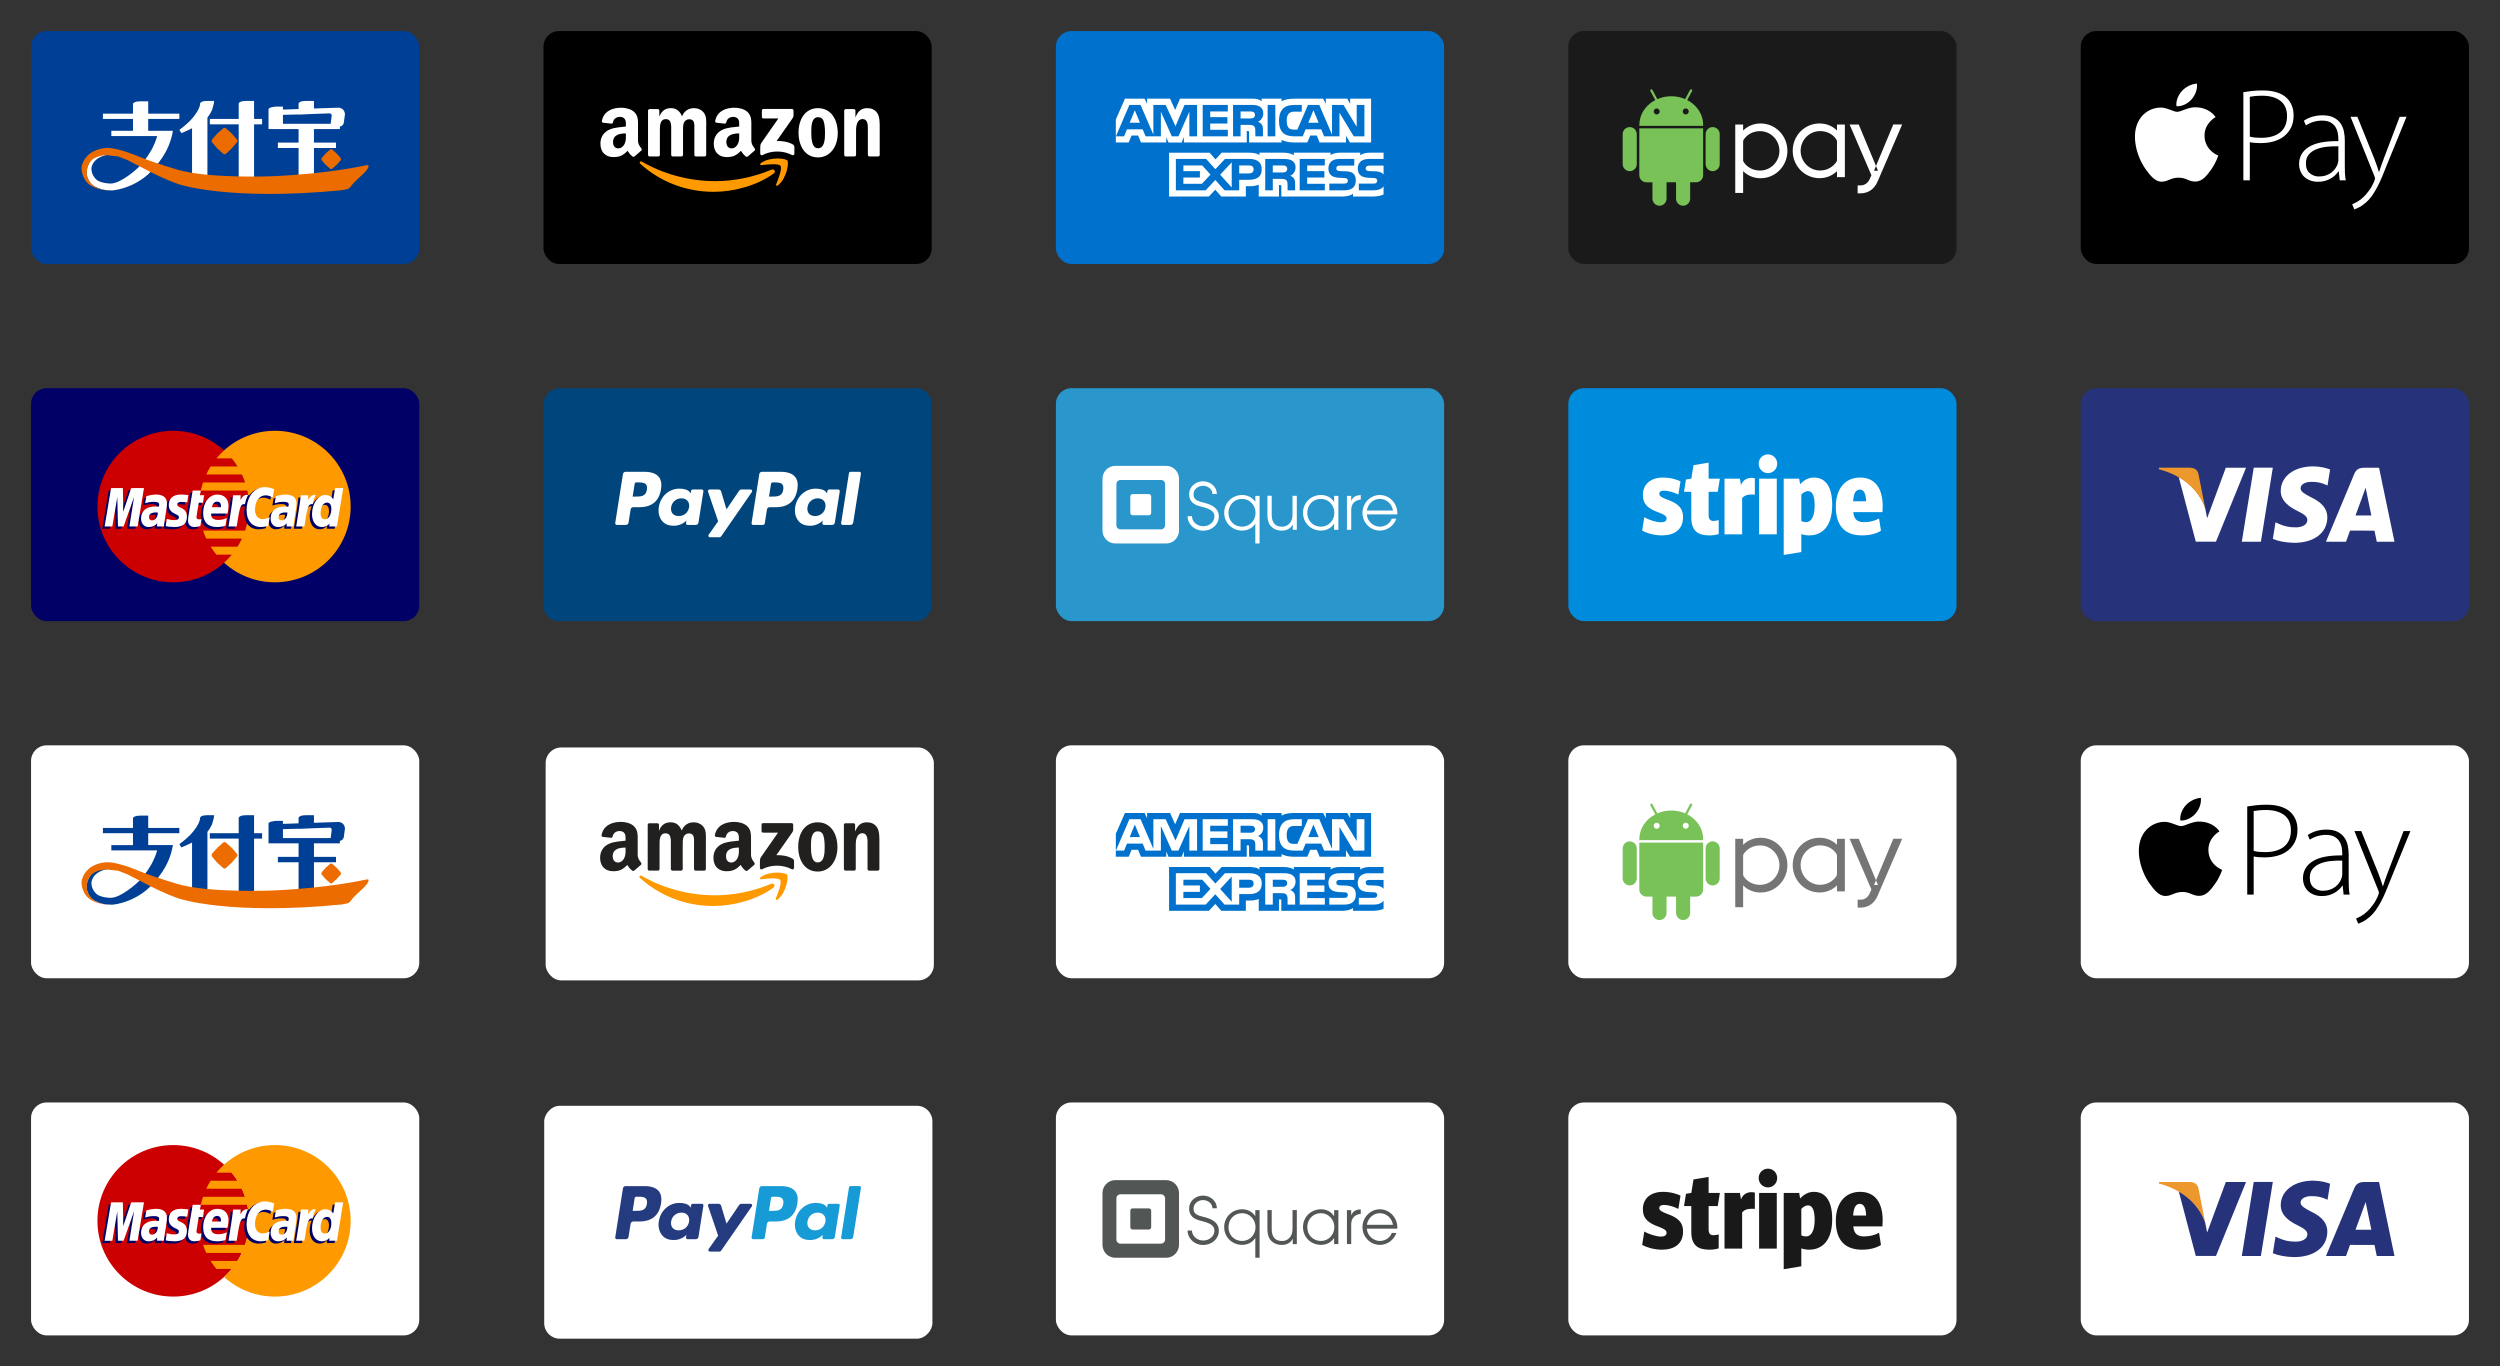 <svg width="644" height="352" viewBox="0 0 644 352" xmlns="http://www.w3.org/2000/svg"><rect x="0" y="0" width="644" height="352" fill="#333333" stroke="none"/><title>payment-sprite</title><g id="Payment-badge-set" fill="none" fill-rule="evenodd"><g id="visa-light" transform="translate(536 284)"><rect id="Rectangle" fill="#FFF" width="100" height="60" rx="4"/><path id="Fill-1" fill="#26337A" d="M41.49 39.547l3.075-19.074h4.915l-3.075 19.074H41.49"/><path d="M64.233 20.94c-.972-.382-2.5-.8-4.404-.8-4.86 0-8.28 2.59-8.31 6.295-.03 2.742 2.442 4.27 4.305 5.182 1.915.935 2.56 1.532 2.55 2.368-.012 1.277-1.528 1.862-2.94 1.862-1.968 0-3.014-.288-4.63-1l-.632-.304-.688 4.27c1.146.53 3.27.992 5.476 1.017 5.165 0 8.52-2.558 8.56-6.516.018-2.174-1.292-3.822-4.128-5.182-1.718-.885-2.772-1.47-2.76-2.366 0-.792.89-1.64 2.816-1.64 1.607-.027 2.77.344 3.678.732l.44.218.667-4.135" id="Fill-2" fill="#26337A"/><path d="M70.777 32.784c.408-1.096 1.958-5.33 1.958-5.33-.028.05.405-1.106.653-1.82l.332 1.644s.943 4.553 1.138 5.506h-4.08zm6.064-12.292h-3.798c-1.178 0-2.06.338-2.576 1.58l-7.3 17.482h5.164s.842-2.352 1.033-2.868c.563 0 5.58.01 6.295.01.147.665.6 2.858.6 2.858h4.56L76.84 20.492z" id="Fill-3" fill="#26337A"/><path d="M37.367 20.49l-4.81 13.003-.516-2.644c-.896-3.046-3.686-6.347-6.807-8.002l4.4 16.682 5.202-.003 7.74-19.038h-5.208" id="Fill-4" fill="#26337A"/><path d="M28.09 20.476h-7.925l-.065.395c6.167 1.58 10.247 5.395 11.94 9.98l-1.72-8.765c-.3-1.21-1.162-1.567-2.23-1.61" id="Fill-5" fill="#ED982D"/></g><g id="stripe-light" transform="translate(404 284)"><rect id="Rectangle" fill="#FFF" width="100" height="60" rx="4"/><path d="M25.496 28.7c-1.335-.498-2.067-.885-2.067-1.494 0-.516.42-.81 1.17-.81 1.372 0 2.78.534 3.75 1.013l.548-3.412c-.768-.37-2.34-.977-4.518-.977-1.536 0-2.816.406-3.73 1.162-.952.793-1.445 1.936-1.445 3.32 0 2.507 1.518 3.577 3.987 4.48 1.59.572 2.12.978 2.12 1.605 0 .608-.51.958-1.444.958-1.152 0-3.054-.57-4.298-1.31l-.548 3.45c1.06.608 3.036 1.235 5.084 1.235 1.628 0 2.98-.387 3.896-1.125 1.024-.81 1.554-2.01 1.554-3.56 0-2.562-1.554-3.63-4.06-4.535zm12.992-2.01l.55-3.393H36.14v-4.12l-3.894.648-.563 3.472-1.37.224-.512 3.17h1.878v6.657c0 1.733.44 2.932 1.335 3.67.75.608 1.83.903 3.347.903 1.17 0 1.884-.203 2.377-.332v-3.596c-.274.074-.896.203-1.316.203-.896 0-1.28-.46-1.28-1.512V26.69h2.348zm8.7-3.59c-1.28 0-2.306.677-2.708 1.894l-.274-1.697h-3.97v14.346h4.537V28.33c.567-.7 1.37-.953 2.47-.953.237 0 .493 0 .804.055V23.21c-.31-.074-.586-.11-.86-.11zm4.242-1.223c1.317 0 2.378-1.088 2.378-2.415 0-1.346-1.06-2.416-2.378-2.416-1.335 0-2.396 1.07-2.396 2.416 0 1.327 1.06 2.415 2.396 2.415zm-2.286 1.42h4.554v14.346h-4.554V23.297zm17.46 1.29c-.806-1.05-1.92-1.566-3.348-1.566-1.317 0-2.47.554-3.548 1.715l-.238-1.438h-3.987v19.657l4.536-.756v-4.61c.694.22 1.407.332 2.047.332 1.134 0 2.78-.295 4.06-1.697 1.226-1.346 1.848-3.43 1.848-6.177 0-2.434-.458-4.278-1.372-5.458zm-3.77 8.852c-.364.7-.93 1.07-1.59 1.07-.457 0-.86-.094-1.225-.278V27.41c.767-.812 1.462-.904 1.718-.904 1.152 0 1.72 1.254 1.72 3.706 0 1.4-.202 2.49-.623 3.227zm18.144-3.1c0-2.285-.494-4.093-1.463-5.365-.988-1.29-2.47-1.954-4.353-1.954-3.86 0-6.255 2.877-6.255 7.487 0 2.582.64 4.518 1.902 5.753 1.133 1.107 2.76 1.66 4.864 1.66 1.94 0 3.73-.46 4.865-1.217l-.494-3.135c-1.116.61-2.415.94-3.878.94-.878 0-1.48-.184-1.92-.57-.476-.407-.75-1.07-.84-2.01h7.515c.02-.222.055-1.255.055-1.587zm-7.608-1.216c.128-2.047.677-3.006 1.72-3.006 1.023 0 1.554.978 1.627 3.006H73.37z" id="Fill-1" fill="#1A1919"/></g><g id="square-light" transform="translate(272 284)"><rect id="Rectangle" fill="#FFF" width="100" height="60" rx="4"/><path d="M34.323 27.272c0 .917.262 1.62.8 2.147.503.492 1.26.844 2.384 1.11 2.76.647 3.328 1.473 3.33 2.513 0 1.387-1.294 2.515-2.885 2.515h-.01c-.825 0-1.615-.318-2.165-.874-.466-.47-.72-1.075-.72-1.702h-1.142c0 .936.377 1.83 1.057 2.52.763.77 1.844 1.21 2.97 1.21h.01c1.067 0 2.07-.372 2.826-1.05.773-.695 1.198-1.625 1.198-2.62-.005-2.337-2.132-3.15-4.212-3.64-1.946-.456-2.303-1.075-2.303-2.13 0-1.153 1.113-2.13 2.43-2.13 1.346 0 2.438.95 2.438 2.116h1.142c0-.894-.383-1.727-1.077-2.344-.672-.598-1.56-.926-2.503-.926-1.966 0-3.567 1.473-3.567 3.284" id="Fill-1" fill="#525655"/><path d="M44.455 32.128c0-2.06 1.478-3.61 3.525-3.61 1.954 0 3.448 1.645 3.448 3.593 0 1.95-1.494 3.563-3.448 3.563-2.015 0-3.525-1.5-3.525-3.545m-1.104-.048c0 2.634 2.05 4.598 4.63 4.598 1.34 0 2.613-.59 3.354-1.74h.032V40h1.1V27.736h-1.1v1.533h-.032c-.74-1.166-2.014-1.757-3.354-1.757-2.532 0-4.63 1.948-4.63 4.567" id="Fill-2" fill="#525655"/><path d="M64.756 32.128c0-2.06 1.48-3.61 3.526-3.61 1.952 0 3.446 1.645 3.446 3.593 0 1.95-1.494 3.563-3.446 3.563-2.016 0-3.526-1.5-3.526-3.545m-1.103-.048c0 2.634 2.047 4.598 4.63 4.598 1.338 0 2.596-.59 3.35-1.74h.034v1.533h1.1v-8.734h-1.1v1.533h-.033c-.74-1.182-1.998-1.757-3.352-1.757-2.534 0-4.63 1.948-4.63 4.567" id="Fill-3" fill="#525655"/><path d="M76.1 28.998h-.03v-1.262H74.97v8.735h1.103v-5.11c0-1.564.945-2.538 2.456-2.666v-1.18c-1.12.08-1.953.365-2.426 1.484" id="Fill-4" fill="#525655"/><path d="M83.46 28.52c1.73 0 3.083 1.276 3.367 2.985h-6.722c.27-1.71 1.637-2.986 3.354-2.986m-4.488 3.59c0 2.507 2 4.568 4.487 4.568 1.904 0 3.603-1.244 4.233-3.066h-1.165c-.472 1.294-1.763 2.06-3.085 2.06-1.685 0-3.26-1.437-3.338-3.162h7.84c0-.11.016-.207.016-.318 0-2.524-1.998-4.68-4.517-4.68-2.472 0-4.47 2.108-4.47 4.6" id="Fill-5" fill="#525655"/><path d="M60.954 27.707v4.636c0 1.027-.14 1.893-.9 2.632-.54.513-1.108.705-1.835.705-1.978 0-2.627-1.33-2.627-3.144v-4.83h-1.107v4.846c0 .98.143 2.037.76 2.823.71.914 1.85 1.316 2.973 1.316 1.14 0 2.26-.496 2.767-1.572h.03v1.363h1.045v-8.773h-1.108" id="Fill-6" fill="#525655"/><path d="M19.765 27.277c-.33 0-.597.272-.597.606v4.24c0 .333.268.606.597.606h4.182c.328 0 .597-.274.597-.607v-4.24c0-.334-.27-.606-.597-.606h-4.182zm-4.18 8.027V24.7c0-.582.47-1.058 1.044-1.058h10.453c.575 0 1.045.476 1.045 1.06v10.602c0 .583-.47 1.06-1.045 1.06H16.63c-.575 0-1.046-.477-1.046-1.06zm-.3-15.3c-1.807 0-3.285 1.5-3.285 3.334v13.33C12 38.5 13.478 40 15.286 40h13.14c1.808 0 3.286-1.5 3.286-3.333v-13.33c0-1.832-1.478-3.332-3.285-3.332h-13.14z" id="Fill-8" fill="#525655"/></g><g id="paypal-light" transform="translate(140 284)"><rect id="Rectangle" fill="#FFF" transform="matrix(1 0 0 -1 0 61.694)" x=".188" y=".847" width="100" height="60" rx="4"/><path d="M78.692 21.886l-2.02 12.857c-.04.25.153.474.404.474h2.032c.338 0 .624-.245.676-.578l1.993-12.627c.04-.25-.153-.474-.405-.474h-2.275c-.2 0-.374.146-.405.346zM75.912 26.094h-2.356c-.202 0-.374.147-.405.346l-.103.66-.166-.24c-.51-.74-1.647-.988-2.783-.988-2.606 0-4.83 1.974-5.264 4.742-.225 1.38.094 2.702.878 3.622.72.847 1.748 1.2 2.97 1.2 2.1 0 3.265-1.35 3.265-1.35l-.106.655c-.04.252.153.476.406.476h2.123c.335 0 .622-.244.674-.578l1.275-8.07c.038-.25-.155-.474-.408-.474zm-3.286 4.59c-.226 1.346-1.297 2.25-2.66 2.25-.684 0-1.233-.22-1.584-.635-.348-.414-.48-1.003-.37-1.658.214-1.335 1.3-2.27 2.642-2.27.67 0 1.214.223 1.573.643.36.424.503 1.016.4 1.668zM61.194 21.54H56.27c-.337 0-.623.244-.676.577l-1.99 12.626c-.04.25.152.474.403.474h2.527c.235 0 .436-.17.473-.405l.565-3.58c.052-.332.34-.577.675-.577h1.558c3.245 0 5.116-1.57 5.606-4.68.222-1.36.01-2.43-.628-3.18-.7-.82-1.94-1.256-3.588-1.256zm.568 4.61c-.268 1.768-1.618 1.768-2.924 1.768h-.743l.522-3.3c.03-.2.203-.346.405-.346h.34c.89 0 1.73 0 2.162.507.258.3.337.75.238 1.37z" id="Shape" fill="#179BD7"/><path d="M53.35 26.094h-2.37c-.226 0-.44.112-.567.3l-3.268 4.814-1.385-4.626c-.088-.29-.355-.488-.657-.488h-2.33c-.28 0-.478.276-.388.543l2.61 7.66-2.454 3.463c-.192.273.003.648.336.648h2.367c.224 0 .435-.11.562-.294l7.88-11.376c.19-.272-.004-.644-.336-.644zM40.79 26.094h-2.357c-.2 0-.375.147-.405.346l-.105.66-.165-.24c-.51-.74-1.65-.988-2.785-.988-2.605 0-4.83 1.974-5.264 4.742-.227 1.38.094 2.702.877 3.622.72.847 1.747 1.2 2.97 1.2 2.1 0 3.264-1.35 3.264-1.35l-.104.655c-.04.252.153.476.404.476h2.124c.338 0 .623-.244.676-.578l1.275-8.07c.04-.25-.152-.474-.404-.474zm-3.286 4.59c-.227 1.346-1.297 2.25-2.66 2.25-.685 0-1.232-.22-1.584-.635-.348-.414-.48-1.003-.37-1.658.213-1.335 1.3-2.27 2.643-2.27.67 0 1.214.223 1.572.643.36.424.502 1.016.4 1.668zM26.072 21.54h-4.924c-.337 0-.624.244-.676.577L18.48 34.743c-.04.25.154.474.406.474h2.35c.338 0 .625-.245.677-.578l.537-3.407c.052-.333.34-.578.676-.578h1.558c3.244 0 5.116-1.57 5.605-4.68.22-1.36.008-2.43-.63-3.18-.7-.82-1.94-1.256-3.588-1.256zm.568 4.61c-.27 1.768-1.62 1.768-2.925 1.768h-.743l.522-3.3c.03-.2.203-.346.405-.346h.34c.89 0 1.728 0 2.16.507.26.3.34.75.24 1.37z" id="Shape" fill="#253B80"/></g><g id="mastercard-light" transform="translate(8 284)"><rect id="Rectangle" fill="#FFF" width="100" height="60" rx="4"/><path d="M56.13 30.485C56.13 41.265 47.39 50 36.613 50 25.836 50 17.1 41.264 17.1 30.485c-.002-10.778 8.736-19.515 19.514-19.515 10.778 0 19.515 8.737 19.515 19.515" id="Fill-333" fill="#C00"/><path d="M62.814 10.97c-5.043 0-9.637 1.913-13.1 5.05-.706.64-1.364 1.332-1.97 2.067h3.942c.538.656 1.034 1.345 1.488 2.067h-6.92c-.413.664-.79 1.353-1.124 2.067h9.167c.314.67.59 1.36.827 2.067h-10.82c-.225.673-.415 1.363-.567 2.066H55.69c.286 1.332.44 2.714.44 4.132 0 2.167-.354 4.252-1.006 6.2h-10.82c.237.707.513 1.397.826 2.067h9.167c-.335.712-.71 1.402-1.125 2.067h-6.917c.45.718.948 1.41 1.488 2.063h3.942c-.606.737-1.265 1.427-1.972 2.067 3.464 3.138 8.058 5.05 13.1 5.05 10.78 0 19.516-8.736 19.516-19.515 0-10.777-8.738-19.515-19.516-19.515" id="Fill-334" fill="#F90"/><path d="M32.057 32.622c-.223-.025-.32-.033-.473-.033-1.2 0-1.808.41-1.808 1.225 0 .5.296.82.76.82.862 0 1.484-.822 1.52-2.013zm1.54 3.587h-1.755l.04-.835c-.535.66-1.25.973-2.22.973-1.148 0-1.935-.896-1.935-2.2 0-1.96 1.37-3.102 3.72-3.102.24 0 .548.022.863.062.065-.266.082-.38.082-.522 0-.533-.37-.733-1.358-.733-1.037-.01-1.892.248-2.243.363.023-.134.295-1.81.295-1.81 1.055-.31 1.752-.427 2.535-.427 1.82 0 2.784.816 2.782 2.36.003.414-.066.923-.172 1.595-.184 1.165-.578 3.666-.632 4.274z" id="Fill-336" fill="#006"/><path id="Fill-337" fill="#006" d="M26.84 36.21h-2.12l1.215-7.61-2.71 7.61H21.78l-.177-7.567-1.276 7.566h-1.983L20 26.31h3.047l.184 5.54 1.86-5.54h3.388l-1.638 9.9"/><path d="M65.432 32.622c-.223-.025-.32-.033-.472-.033-1.202 0-1.808.41-1.808 1.225 0 .5.295.82.76.82.86 0 1.484-.822 1.52-2.013zm1.542 3.587h-1.756l.04-.835c-.535.66-1.25.973-2.22.973-1.15 0-1.935-.896-1.935-2.2 0-1.96 1.37-3.102 3.72-3.102.24 0 .547.022.862.062.066-.266.083-.38.083-.522 0-.533-.37-.733-1.36-.733-1.035-.01-1.89.248-2.242.363.023-.134.296-1.81.296-1.81 1.054-.31 1.75-.427 2.534-.427 1.82 0 2.783.816 2.78 2.36.005.414-.063.923-.17 1.595-.183 1.165-.58 3.666-.632 4.274z" id="Fill-338" fill="#006"/><path d="M43.013 36.087c-.58.182-1.032.26-1.522.26-1.082 0-1.673-.62-1.673-1.768-.015-.356.156-1.292.29-2.146.123-.752.92-5.494.92-5.494h2.105l-.246 1.22h1.272l-.287 1.934h-1.275c-.245 1.53-.594 3.437-.598 3.69 0 .415.222.597.726.597.24 0 .428-.024.57-.075l-.28 1.782" id="Fill-339" fill="#006"/><path d="M49.47 36.02c-.724.223-1.42.33-2.16.328-2.358-.003-3.587-1.234-3.587-3.59 0-2.753 1.563-4.78 3.686-4.78 1.735 0 2.844 1.135 2.844 2.914 0 .59-.076 1.167-.26 1.98H45.8c-.14 1.168.606 1.654 1.832 1.654.752 0 1.433-.155 2.19-.506l-.352 2zm-1.184-4.77c.012-.17.223-1.438-.98-1.438-.67 0-1.15.51-1.345 1.437h2.326z" id="Fill-340" fill="#006"/><path d="M34.868 30.704c0 1.017.494 1.72 1.613 2.247.86.405.993.524.993.89 0 .5-.38.73-1.217.73-.633 0-1.22-.1-1.9-.32l-.29 1.86c.482.104.91.2 2.205.238 2.236 0 3.27-.85 3.27-2.69 0-1.107-.433-1.756-1.494-2.244-.888-.408-.99-.5-.99-.875 0-.436.352-.658 1.036-.658.416 0 .984.044 1.522.12l.302-1.867c-.55-.087-1.38-.156-1.865-.156-2.37 0-3.19 1.237-3.182 2.724" id="Fill-341" fill="#006"/><path d="M59.774 28.192c.588 0 1.138.152 1.893.534l.347-2.148c-.31-.122-1.403-.838-2.33-.838-1.416 0-2.616.704-3.458 1.864-1.23-.407-1.736.416-2.355 1.236l-.55.128c.042-.27.08-.537.068-.81H51.44c-.264 2.493-.735 5.016-1.103 7.51l-.097.54h2.12c.353-2.298.547-3.77.665-4.766l.798-.442c.12-.445.492-.594 1.24-.576-.097.525-.15 1.078-.15 1.65 0 2.634 1.423 4.274 3.703 4.274.587 0 1.092-.077 1.873-.29l.37-2.255c-.702.345-1.278.507-1.8.507-1.23 0-1.976-.91-1.976-2.412 0-2.18 1.108-3.706 2.69-3.706" id="Fill-342" fill="#006"/><path d="M77.71 26.31l-.47 2.86c-.578-.762-1.2-1.314-2.022-1.314-1.07 0-2.042.81-2.68 2.004-.886-.184-1.803-.497-1.803-.497v.008c.07-.667.1-1.072.093-1.21H68.88c-.263 2.49-.735 5.014-1.103 7.507l-.097.542h2.12c.286-1.86.505-3.403.666-4.626.725-.655 1.088-1.225 1.818-1.188-.324.784-.513 1.686-.513 2.612 0 2.012 1.018 3.34 2.56 3.34.775 0 1.37-.268 1.952-.888l-.1.748h2.005L79.8 26.31h-2.09zm-2.648 8.04c-.72 0-1.087-.535-1.087-1.588 0-1.582.683-2.704 1.644-2.704.727 0 1.12.554 1.12 1.577 0 1.596-.692 2.714-1.678 2.714z" id="Fill-343" fill="#006"/><path id="Fill-344" fill="#FFF" d="M27.45 35.62h-2.12l1.215-7.607-2.71 7.608H22.39l-.177-7.563-1.276 7.564h-1.983l1.656-9.896h3.047l.085 6.127 2.056-6.126h3.29l-1.64 9.897"/><path d="M32.667 32.036c-.223-.026-.32-.033-.473-.033-1.2 0-1.81.41-1.81 1.224 0 .5.298.82.76.82.864 0 1.486-.82 1.523-2.01zm1.54 3.585h-1.755l.04-.832c-.535.658-1.25.973-2.22.973-1.148 0-1.935-.896-1.935-2.198 0-1.96 1.37-3.103 3.72-3.103.24 0 .547.02.863.062.065-.267.082-.38.082-.524 0-.532-.368-.73-1.358-.73-1.037-.013-1.892.245-2.243.36.023-.133.295-1.81.295-1.81 1.055-.31 1.752-.426 2.535-.426 1.82 0 2.783.817 2.782 2.36.003.414-.065.926-.172 1.595-.184 1.165-.58 3.667-.633 4.274z" id="Fill-345" fill="#FFF"/><path d="M62.624 25.99l-.347 2.148c-.757-.38-1.305-.534-1.893-.534-1.582 0-2.69 1.53-2.69 3.71 0 1.5.745 2.41 1.976 2.41.522 0 1.098-.162 1.8-.51l-.373 2.257c-.78.213-1.285.29-1.872.29-2.28 0-3.702-1.64-3.702-4.272 0-3.54 1.964-6.012 4.772-6.012.925 0 2.018.392 2.33.514" id="Fill-346" fill="#FFF"/><path d="M66.04 32.036c-.22-.026-.318-.033-.47-.033-1.2 0-1.808.41-1.808 1.224 0 .5.296.82.758.82.863 0 1.486-.82 1.52-2.01zm1.543 3.585h-1.755l.04-.832c-.536.658-1.25.973-2.22.973-1.15 0-1.935-.896-1.935-2.198 0-1.96 1.368-3.103 3.72-3.103.24 0 .546.02.86.062.067-.267.084-.38.084-.524 0-.532-.368-.73-1.358-.73-1.037-.013-1.89.245-2.243.36l.294-1.81c1.056-.31 1.752-.426 2.536-.426 1.82 0 2.783.817 2.78 2.36.005.414-.064.926-.17 1.595-.184 1.165-.58 3.667-.633 4.274z" id="Fill-347" fill="#FFF"/><path d="M43.623 35.5c-.58.182-1.032.26-1.522.26-1.082 0-1.674-.62-1.674-1.767-.014-.357.157-1.29.292-2.146.12-.753.918-5.493.918-5.493h2.106l-.246 1.218h1.08l-.287 1.934h-1.086c-.244 1.532-.593 3.438-.597 3.69 0 .417.222.598.726.598.24 0 .428-.024.57-.077l-.28 1.782" id="Fill-348" fill="#FFF"/><path d="M50.08 35.436c-.723.22-1.422.326-2.16.325-2.36 0-3.587-1.232-3.587-3.59 0-2.752 1.563-4.778 3.684-4.778 1.738 0 2.847 1.134 2.847 2.914 0 .59-.077 1.166-.26 1.98H46.41c-.142 1.167.606 1.654 1.83 1.654.754 0 1.434-.156 2.19-.507l-.35 2.003zm-1.183-4.774c.01-.17.223-1.437-.98-1.437-.67 0-1.15.512-1.346 1.437h2.327z" id="Fill-349" fill="#FFF"/><path d="M35.478 30.117c0 1.02.494 1.72 1.614 2.248.857.403.99.523.99.888 0 .502-.378.728-1.217.728-.632 0-1.22-.097-1.898-.315l-.29 1.857c.48.106.91.202 2.203.24 2.236 0 3.27-.852 3.27-2.69 0-1.108-.433-1.757-1.495-2.244-.888-.41-.99-.5-.99-.875 0-.435.352-.66 1.037-.66.415 0 .984.047 1.522.123l.302-1.867c-.55-.088-1.38-.158-1.865-.158-2.37 0-3.19 1.237-3.182 2.725" id="Fill-350" fill="#FFF"/><path d="M78.797 35.62h-2.004l.1-.748c-.582.62-1.178.89-1.954.89-1.54 0-2.56-1.328-2.56-3.34 0-2.68 1.58-4.936 3.448-4.936.82 0 1.443.336 2.023 1.098l.47-2.86h2.09l-1.613 9.897zm-3.126-1.858c.988 0 1.68-1.118 1.68-2.713 0-1.024-.394-1.58-1.122-1.58-.96 0-1.643 1.122-1.643 2.705 0 1.054.366 1.587 1.086 1.587z" id="Fill-351" fill="#FFF"/><path d="M69.492 27.572c-.265 2.492-.737 5.015-1.105 7.508l-.097.54h2.12c.757-4.92.94-5.882 2.13-5.762.188-1.007.54-1.89.803-2.334-.887-.186-1.383.316-2.032 1.27.052-.413.146-.813.128-1.222h-1.946" id="Fill-352" fill="#FFF"/><path d="M52.052 27.572c-.266 2.492-.738 5.015-1.106 7.508l-.096.54h2.12c.758-4.92.94-5.882 2.127-5.762.19-1.007.543-1.89.805-2.334-.886-.186-1.383.316-2.03 1.27.05-.413.144-.813.126-1.222h-1.946" id="Fill-353" fill="#FFF"/></g><g id="applepay-light" transform="translate(536 192)"><rect id="Rectangle" fill="#FFF" width="100" height="60" rx="4"/><path d="M32.886 26.958c.037 3.825 3.5 5.097 3.538 5.113-.03.092-.553 1.815-1.824 3.596-1.1 1.54-2.24 3.073-4.035 3.105-1.765.033-2.332-1.002-4.35-1.002s-2.648.97-4.32 1.035c-1.732.063-3.053-1.666-4.16-3.2-2.264-3.137-3.994-8.866-1.67-12.732 1.153-1.92 3.215-3.136 5.453-3.167 1.702-.03 3.31 1.098 4.35 1.098 1.04 0 2.994-1.357 5.047-1.157.86.034 3.27.332 4.82 2.506-.125.074-2.88 1.61-2.85 4.808m-3.316-9.39c.92-1.07 1.54-2.557 1.37-4.036-1.327.05-2.93.847-3.882 1.915-.854.945-1.6 2.458-1.4 3.91 1.48.11 2.99-.72 3.91-1.79" id="path2997" fill="#000"/><path d="M42.892 15.738c.682-.114 1.434-.216 2.257-.307.822-.09 1.727-.135 2.715-.135 1.41 0 2.628.164 3.65.494 1.023.33 1.863.8 2.52 1.414.566.546 1.008 1.193 1.324 1.943.316.75.474 1.615.474 2.592 0 1.18-.217 2.216-.652 3.103-.434.886-1.028 1.63-1.78 2.233-.753.602-1.646 1.05-2.68 1.347-1.036.295-2.164.443-3.387.443-1.105 0-2.033-.08-2.785-.24v9.823h-1.658V15.737zm1.658 11.458c.4.113.846.193 1.34.238.494.045 1.022.068 1.586.068 2.116 0 3.756-.478 4.92-1.432 1.164-.955 1.746-2.353 1.746-4.194 0-.887-.153-1.66-.458-2.32-.306-.66-.74-1.2-1.305-1.62-.565-.42-1.235-.738-2.01-.955-.778-.215-1.636-.323-2.577-.323-.752 0-1.4.03-1.94.086-.54.057-.975.12-1.304.187v10.266z" id="path2995" fill="#000"/><path d="M69.02 34.562c0 .66.01 1.32.034 1.978.024.66.094 1.295.212 1.91h-1.552l-.246-2.32h-.072c-.21.32-.482.637-.81.955-.33.318-.712.608-1.146.87-.435.26-.93.47-1.482.63-.552.158-1.157.24-1.816.24-.822 0-1.546-.133-2.17-.393-.623-.262-1.134-.603-1.534-1.023-.4-.422-.7-.905-.898-1.45-.2-.546-.3-1.09-.3-1.637 0-1.933.84-3.42 2.52-4.468 1.683-1.046 4.216-1.545 7.603-1.5v-.444c0-.43-.042-.926-.124-1.483-.084-.557-.265-1.086-.548-1.585-.282-.5-.705-.92-1.27-1.26-.563-.342-1.328-.513-2.292-.513-.73 0-1.45.107-2.17.323-.716.216-1.368.517-1.955.904l-.53-1.194c.752-.5 1.53-.858 2.327-1.073.8-.216 1.635-.324 2.505-.324 1.175 0 2.134.193 2.874.58.742.386 1.324.886 1.747 1.5.423.613.712 1.3.864 2.063.153.76.23 1.517.23 2.266v6.446zm-1.658-4.877c-.894-.023-1.83.01-2.805.102-.975.09-1.875.29-2.697.597-.824.307-1.505.756-2.045 1.347-.54.593-.812 1.376-.812 2.354 0 1.16.34 2.012 1.023 2.557.682.547 1.445.82 2.292.82.682 0 1.293-.09 1.834-.273.54-.183 1.01-.427 1.41-.733.4-.306.735-.653 1.006-1.04.27-.387.476-.784.618-1.194.117-.455.177-.785.177-.99v-3.545z" id="path2998" fill="#000"/><path d="M72.262 22.08l4.3 10.64c.237.59.46 1.2.672 1.824.212.625.4 1.2.564 1.722h.07c.166-.5.353-1.063.565-1.688.212-.625.447-1.267.705-1.928l4.022-10.57h1.762l-4.9 12.004c-.495 1.272-.96 2.427-1.394 3.46-.435 1.035-.876 1.967-1.323 2.797-.447.83-.9 1.563-1.36 2.2-.456.637-.97 1.194-1.532 1.67-.658.57-1.264.985-1.817 1.246-.552.262-.922.427-1.11.495l-.566-1.33c.424-.18.894-.42 1.41-.715.52-.296 1.025-.682 1.518-1.16.424-.41.888-.948 1.393-1.62.507-.67.96-1.483 1.36-2.438.14-.364.21-.603.21-.716 0-.158-.07-.397-.21-.715L70.496 22.08h1.765z" id="path3000" fill="#000"/></g><g id="androidpay-light" transform="translate(404 192)"><rect id="Rectangle" fill="#FFF" width="100" height="60" rx="4"/><path d="M86 24.062h-2.287l-4.965 11.914h1.014l-4.952-11.9h-2.354l5.615 13.052-.445 1.017c-.5 1.125-1.448 1.613-2.355 1.613h-.744v2.046h.717c2.016 0 3.613-1.084 4.465-3.144L86 24.062zM71.238 37.63V24.075h-2.03v1.546c-1.136-1.138-2.705-1.816-4.492-1.816-3.87 0-6.914 3.145-6.914 7.035 0 3.903 3.045 7.06 6.914 7.06 1.787 0 3.356-.69 4.493-1.816v1.546h2.028zm-6.373-1.708c-2.773 0-5.02-2.277-5.02-5.083 0-2.793 2.247-5.07 5.02-5.07 1.732 0 3.37.813 4.208 2.21.04.08.136.216.136.446v4.812c-.015.244-.096.393-.15.46-.907 1.356-2.463 2.224-4.195 2.224zM45.03 41.696v-5.612c1.136 1.14 2.706 1.83 4.492 1.83 3.856 0 6.914-3.158 6.914-7.048 0-3.904-3.058-7.062-6.914-7.062-1.786 0-3.356.692-4.492 1.817v-1.545H43v17.62h2.03zm4.343-5.76c-1.732 0-3.342-.827-4.208-2.21-.054-.08-.135-.217-.135-.447v-4.867c.013-.23.094-.38.148-.448.907-1.355 2.463-2.182 4.195-2.182 2.76 0 5.006 2.277 5.006 5.083 0 2.792-2.247 5.07-5.007 5.07z" id="Fill-5" fill="#757575"/><path d="M18.375 25.058h-.09V37.13c0 1.008.817 1.832 1.816 1.832h1.568v4.207c0 1.01.813 1.83 1.816 1.83 1.003 0 1.817-.82 1.817-1.83V38.96h2.45v4.207c0 1.01.812 1.83 1.815 1.83 1.004 0 1.817-.82 1.817-1.83V38.96h1.527c.998 0 1.815-.824 1.815-1.83V25.057h-16.35zm3.618-4.35c0 .43.346.78.772.78.427 0 .773-.35.773-.78 0-.43-.346-.777-.773-.777-.426 0-.772.35-.772.78zm7.48 0c0 .43.345.78.77.78.428 0 .773-.35.773-.78 0-.43-.345-.777-.772-.777-.426 0-.772.35-.772.78zm-11.168 3.71c-.003-.084-.005-.168-.005-.252 0-.56.07-1.108.202-1.633.51-2.025 1.948-3.734 3.89-4.75l-1.26-2.343c-.077-.145-.024-.326.12-.404.142-.078.322-.025.4.12l1.275 2.372c1.085-.474 2.305-.74 3.593-.74 1.28 0 2.49.262 3.568.73l1.27-2.362c.078-.145.257-.198.4-.12.144.078.197.26.12.404l-1.255 2.332c2.04 1.056 3.525 2.875 3.975 5.023.05.242.09.49.112.74v.882H18.305zM39 26.567c0-1.01-.814-1.83-1.817-1.83-1.003 0-1.816.82-1.816 1.83v7.693c0 1.012.813 1.832 1.816 1.832 1.003 0 1.817-.82 1.817-1.83v-7.693zm-21.367 0v7.693c0 1.012-.813 1.832-1.816 1.832-1.003 0-1.817-.82-1.817-1.83v-7.693c0-1.012.814-1.83 1.817-1.83 1.003 0 1.816.818 1.816 1.83z" id="Fill-4" fill="#78C257"/></g><g id="amex-light" transform="translate(272 192)"><rect id="Rectangle" fill="#FFF" width="100" height="60" rx="4"/><path d="M84.407 34.666h-3.533c-.352 0-.587.013-.784.146-.205.13-.283.325-.283.582 0 .305.172.512.423.602.205.07.425.092.748.092l1.05.028c1.06.026 1.768.208 2.2.65.078.062.125.132.18.2v-2.3zm0 5.332c-.47.686-1.388 1.034-2.63 1.034h-3.744v-1.734h3.73c.368 0 .627-.05.783-.2.135-.125.23-.307.23-.528 0-.235-.095-.422-.238-.535-.14-.123-.345-.18-.683-.18-1.82-.06-4.09.057-4.09-2.502 0-1.173.747-2.408 2.78-2.408h3.862v-1.61H80.82c-1.083 0-1.87.26-2.427.66v-.66h-5.306c-.85 0-1.845.21-2.316.66v-.66h-9.475v.66c-.754-.54-2.027-.66-2.614-.66h-6.25v.66c-.596-.575-1.923-.66-2.732-.66h-6.995l-1.6 1.728-1.5-1.727h-10.45V42.62h10.253l1.65-1.754 1.553 1.755 6.32.006v-2.654h.62c.84.012 1.828-.02 2.7-.397v3.045h5.214v-2.94h.25c.322 0 .354.012.354.332v2.608h15.835c1.006 0 2.057-.256 2.64-.722v.722h5.022c1.045 0 2.066-.146 2.842-.52v-2.102zm-7.732-3.23c.377.388.58.88.58 1.712 0 1.74-1.09 2.552-3.046 2.552h-3.777v-1.734h3.76c.37 0 .63-.05.793-.2.133-.125.23-.307.23-.528 0-.235-.105-.422-.238-.535-.148-.123-.352-.18-.69-.18-1.813-.06-4.083.057-4.083-2.502 0-1.173.74-2.408 2.77-2.408h3.888v1.72h-3.556c-.353 0-.582.014-.777.147-.212.13-.29.325-.29.582 0 .305.18.513.423.602.204.07.424.092.754.092l1.044.028c1.053.026 1.776.207 2.215.65zm-17.493-.5c-.26.153-.58.166-.957.166H55.87v-1.817h2.387c.345 0 .69.008.925.146.252.13.402.382.402.728 0 .347-.15.626-.402.777zm1.17 1.006c.433.158.785.443.95.68.275.393.314.762.322 1.475v1.602h-1.946V40.02c0-.486.047-1.207-.314-1.583-.283-.29-.715-.36-1.422-.36h-2.07v2.955h-1.95v-8.088H58.4c.982 0 1.696.044 2.333.382.612.37.997.874.997 1.796 0 1.29-.864 1.95-1.374 2.152zm2.45-4.33h6.47v1.673h-4.54v1.47h4.43v1.65h-4.43v1.61l4.54.007v1.678h-6.47v-8.088zm-13.08 3.733H47.22v-2.06h2.527c.7 0 1.186.285 1.186.992 0 .698-.462 1.067-1.207 1.067zm-4.435 3.62l-2.976-3.295 2.977-3.19v6.485zm-7.686-.95h-4.765v-1.61h4.256v-1.65h-4.255v-1.47h4.86l2.12 2.357-2.214 2.373zm15.412-3.738c0 2.246-1.68 2.71-3.375 2.71h-2.42v2.712H43.45l-2.387-2.677-2.48 2.677h-7.68v-8.088H38.7l2.385 2.652 2.466-2.652h6.195c1.54 0 3.267.425 3.267 2.665z" id="EXPRESS" fill="#0072CE"/><path d="M21.655 23.624L20.328 20.4l-1.32 3.224h2.647zm29.23-1.283c-.267.162-.582.167-.96.167h-2.354V20.71h2.388c.337 0 .69.016.92.147.25.118.406.37.406.715 0 .353-.148.638-.4.77zm16.8 1.284L66.342 20.4l-1.334 3.224h2.674zm-31.317 3.49H34.38l-.006-6.333-2.81 6.333H29.86l-2.818-6.338v6.338H23.1l-.745-1.803h-4.037l-.752 1.803H15.46l3.472-8.085h2.88l3.297 7.655v-7.655h3.163l2.537 5.485 2.33-5.485h3.228v8.085zm7.92 0h-6.475v-8.086h6.476v1.683H39.75v1.46h4.428v1.656h-4.428v1.615h4.537v1.673zm9.13-5.91c0 1.29-.862 1.956-1.365 2.156.425.16.787.446.96.68.273.403.32.763.32 1.485v1.588h-1.955l-.007-1.02c0-.486.047-1.186-.305-1.575-.284-.284-.715-.346-1.413-.346h-2.08v2.94h-1.94V19.03h4.46c.99 0 1.72.026 2.347.387.612.36.98.888.98 1.79zm3.104 5.91h-1.978v-8.086h1.978v8.085zm22.947 0H76.72l-3.675-6.07v6.07H69.1l-.755-1.804h-4.027l-.732 1.803h-2.268c-.942 0-2.135-.208-2.81-.894-.682-.688-1.037-1.618-1.037-3.088 0-1.2.213-2.295 1.046-3.162.627-.645 1.608-.942 2.944-.942h1.877v1.732H61.5c-.708 0-1.107.105-1.492.48-.33.34-.557.983-.557 1.83 0 .867.173 1.49.534 1.9.298.32.84.417 1.35.417h.87l2.734-6.36h2.904l3.282 7.65v-7.65h2.952l3.407 5.632v-5.632h1.986v8.085zM15.437 28.7h3.312l.747-1.795h1.672l.744 1.796h6.517V27.33l.583 1.38h3.383l.58-1.4V28.7h16.197l-.007-2.947h.313c.218.008.282.028.282.39V28.7h8.377v-.685c.675.36 1.725.686 3.108.686h3.524l.754-1.795h1.672l.738 1.796h6.79v-1.705l1.03 1.706h5.44V17.425h-5.385v1.332l-.753-1.332H69.53v1.332l-.69-1.332h-7.466c-1.25 0-2.348.174-3.235.66v-.66h-5.152v.66c-.565-.5-1.334-.66-2.19-.66h-18.82l-1.262 2.913-1.296-2.913h-5.928v1.332l-.65-1.332h-5.057l-2.347 5.362V28.7z" id="AMERICAN" fill="#0072CE"/></g><g id="amazon-light" transform="translate(140 192)"><rect id="Rectangle" fill="#FFF" x=".559" y=".548" width="100" height="60" rx="4"/><path d="M60.958 34.67c-.532-.68-3.532-.32-4.88-.162-.41.05-.472-.306-.102-.563 2.39-1.68 6.31-1.195 6.767-.632.458.566-.12 4.494-2.364 6.368-.346.29-.674.136-.52-.246.503-1.258 1.634-4.078 1.098-4.763" id="path10" fill="#F90"/><path d="M59.22 36.658c-4.18 3.08-10.24 4.723-15.46 4.723-7.315 0-13.9-2.703-18.884-7.2-.39-.354-.04-.836.43-.56 5.377 3.126 12.026 5.007 18.894 5.007 4.632 0 9.727-.958 14.413-2.945.707-.3 1.3.463.607.976" id="path8" fill="#F90"/><path d="M80.006 32.274H77.79c-.224-.016-.402-.194-.402-.413l-.003-11.422c.02-.21.203-.372.43-.372h2.063c.194.01.354.14.397.32v1.745h.04c.624-1.56 1.498-2.305 3.036-2.305 1 0 1.974.36 2.6 1.346.583.914.583 2.45.583 3.556v7.188c-.025.2-.21.36-.43.36h-2.232c-.203-.016-.372-.166-.394-.36V25.71c0-1.247.144-3.075-1.393-3.075-.542 0-1.04.363-1.288.914-.313.697-.354 1.392-.354 2.16v6.15c-.002.23-.196.414-.434.414" id="path18" fill="#221F1F"/><path d="M70.63 19.825c3.303 0 5.092 2.835 5.092 6.44 0 3.483-1.976 6.247-5.093 6.247-3.245 0-5.012-2.836-5.012-6.37 0-3.554 1.79-6.317 5.01-6.317m.02 2.33c-1.64 0-1.744 2.236-1.744 3.628 0 1.396-.022 4.375 1.725 4.375 1.725 0 1.806-2.403 1.806-3.868 0-.964-.04-2.115-.332-3.03-.25-.794-.748-1.104-1.456-1.104" id="path16" fill="#221F1F"/><path d="M56.173 22.08V20.45c0-.248.188-.413.413-.413h7.32c.234 0 .422.17.422.413v1.398c-.003.235-.2.542-.55 1.027l-3.794 5.41c1.41-.034 2.897.176 4.175.896.287.162.365.4.387.634v1.743c0 .238-.263.517-.538.373-2.253-1.18-5.244-1.308-7.734.012-.254.138-.52-.137-.52-.375V29.91c0-.265.003-.72.27-1.122l4.394-6.297h-3.824c-.235 0-.423-.165-.423-.41" id="path12" fill="#221F1F"/><path d="M50.338 26.82c0 .866.022 1.59-.416 2.36-.354.625-.918 1.01-1.54 1.01-.856 0-1.357-.65-1.357-1.612 0-1.896 1.7-2.24 3.313-2.24v.48m2.246 5.425c-.147.13-.36.14-.526.053-.74-.614-.874-.898-1.278-1.484-1.222 1.246-2.09 1.618-3.67 1.618-1.877 0-3.333-1.154-3.333-3.467 0-1.806.977-3.036 2.374-3.637 1.21-.532 2.898-.625 4.188-.773v-.287c0-.53.04-1.155-.272-1.612-.27-.41-.79-.58-1.25-.58-.85 0-1.603.436-1.788 1.337-.038.202-.185.4-.388.408l-2.158-.232c-.182-.04-.386-.187-.332-.466.495-2.616 2.862-3.405 4.98-3.405 1.083 0 2.5.288 3.354 1.108 1.083 1.01.98 2.36.98 3.828v3.468c0 1.042.432 1.5.84 2.062.14.2.17.442-.01.592-.454.378-1.262 1.083-1.707 1.477l-.003-.007" id="path28" fill="#221F1F"/><path d="M29.474 32.274h-2.227c-.213-.016-.382-.175-.398-.38V20.477c0-.23.19-.41.428-.41h2.077c.216.01.388.175.404.382v1.492h.04c.54-1.442 1.56-2.115 2.93-2.115 1.395 0 2.265.673 2.892 2.115.538-1.442 1.763-2.115 3.075-2.115.933 0 1.954.385 2.578 1.25.704.96.56 2.355.56 3.58l-.003 7.206c0 .23-.19.414-.43.414H39.18c-.223-.016-.4-.194-.4-.413V25.81c0-.482.042-1.683-.064-2.14-.166-.767-.664-.983-1.31-.983-.538 0-1.102.36-1.33.936-.23.577-.207 1.54-.207 2.188v6.053c0 .23-.192.414-.43.414h-2.224c-.225-.016-.4-.194-.4-.413l-.004-6.052c0-1.273.21-3.148-1.37-3.148-1.602 0-1.54 1.828-1.54 3.148v6.053c0 .23-.19.414-.428.414" id="path14" fill="#221F1F"/><path d="M21.146 26.82c0 .866.022 1.59-.416 2.36-.354.625-.915 1.01-1.54 1.01-.856 0-1.354-.65-1.354-1.612 0-1.896 1.7-2.24 3.31-2.24v.48m2.246 5.425c-.147.13-.36.14-.526.053-.74-.614-.87-.898-1.278-1.484-1.22 1.246-2.086 1.618-3.67 1.618-1.873 0-3.333-1.154-3.333-3.467 0-1.806.98-3.036 2.374-3.637 1.208-.532 2.896-.625 4.186-.773v-.287c0-.53.04-1.155-.27-1.612-.27-.41-.79-.58-1.25-.58-.847 0-1.605.436-1.79 1.337-.038.202-.185.4-.385.408l-2.16-.232c-.182-.04-.382-.187-.332-.466.498-2.616 2.862-3.405 4.98-3.405 1.083 0 2.5.288 3.354 1.108 1.083 1.01.98 2.36.98 3.828v3.468c0 1.042.432 1.5.84 2.062.143.2.175.442-.007.592-.454.378-1.262 1.083-1.707 1.477l-.006-.007" id="path30" fill="#221F1F"/></g><g id="alipay-light" transform="translate(8 192)"><rect id="Rectangle" fill="#FFF" width="100" height="60" rx="4"/><path d="M70.74 18l-.896.07s-.93.21-.93.627v1.393l-4.028.14v-.767h-1.86s-1.858.14-1.858.696v5.085h7.746v3.483h-5.336v1.393h5.336v7.977l3.96-.418v-7.56h5.68V28.73h-5.68v-3.483h6.68v-.697h.17s.518 0 .828-.836l.31-2.3s-.035-1.67-1.79-1.67l-6.198.208V18H70.74zm6.128 3.204s.55-.035.585.558l-.276 2.124h-12.29v-2.3l4.027-.103v.035l3.96-.174 3.994-.14z" id="path215" fill="#003F96"/><path d="M46.673 28.728l1.273 1.497 1.48 1.324s.414.417.827 0l1.446-1.325 1.273-1.497s.448-.384 0-.87L51.7 26.393l-1.447-1.29s-.413-.417-.826 0l-1.446 1.29-1.307 1.463s-.38.487 0 .87" id="path971" fill="#EC6C00"/><path d="M79.725 33.325s.24-.313 0-.662l-.998-1.114-1.102-.977s-.31-.313-.654 0l-1.1.976-.965 1.113s-.275.35 0 .662l.964 1.115 1.1.975s.345.348.655 0l1.102-.975.998-1.115" id="path973" fill="#EC6C00"/><path d="M20.678 27.056h11.81s-.345 1.358-1.206 3.065c0 0-1.48 2.926-3.753 5.12 0 0-4.27 4.04-7.024 4.04 0 0-2.032 0-3.34-.765 0 0-1.618-1.01-1.618-3.1 0 0 0-2.752 4.166-3.553 0 0-2.686-.174-4.097 1.254 0 0-1.31 1.254-1.31 3.448 0 0 0 2.09 1.895 3.344 0 0 1.687 1.15 4.097 1.114l.55.035s4.683-.244 9.02-3.9c0 0 3.72-3.135 5.578-7.628 0 0 .586-1.395.896-2.788l.206-1.08v.035h-6.37v-3.065h8.023v-1.358H30.18v-3.17h-2.1l-.895.07s-.93.21-.93.627v2.474H18.51v1.358h7.746v3.065h-5.578v1.36" id="path979" fill="#003F96"/><path d="M47.155 18l-.07.662-.447 1.637s-.482 1.113-1.205 1.984v15.708l-3.96-.487v-12.47s-1.48.767-2.754 1.254l-.517-.836s1.342-.94 2.685-2.264c0 0 2.65-2.682 2.65-4.493 0 0 0-.418.93-.627l.896-.07h1.79" id="path981" fill="#003F96"/><path d="M46.053 24.026h7.437v14.49l3.96.068V24.026h2.065v-1.394H57.45V18h-2.136l-.895.07s-.93.21-.93.627v3.935h-7.437v1.394" id="path983" fill="#003F96"/><path d="M28.046 32.454s-5.027-2.23-8.126-2.333c0 0-2.547-.14-4.648 1.36 0 0-2.203 1.566-2.272 3.9 0 0 0 2.717 2.135 4.25 0 0 1.962 1.427 5.13 1.427h.31l-.517-.035s-2.307 0-3.925-1.15c0 0-1.79-1.288-1.79-3.412 0 0 0-2.3 1.584-3.483 0 0 1.342-.976 3.51-1.01l3.066.348 2.375.94 5.68 2.926s3.892 2.056 7.61 3.31c0 0 12.946 4.354 41.902 1.498l1.55-.314s.55-.244.997-.975c0 0 .38-.593 2.96-2.927 0 0 1.86-1.706 1.24-2.264l-.894.14s-9.47 2.158-23.895 2.75c0 0-16.216.662-24.238-1.672 0 0-5.544-1.602-9.744-3.274" id="path985" fill="#EC6C00"/></g><g id="visa-dark" transform="translate(536 100)"><rect id="Rectangle" fill="#26337A" width="100" height="60" rx="4"/><path id="Fill-3" fill="#FFF" d="M41.49 39.547l3.075-19.074h4.915l-3.075 19.074H41.49"/><path d="M64.233 20.94c-.972-.382-2.5-.8-4.404-.8-4.86 0-8.28 2.59-8.31 6.295-.03 2.742 2.442 4.27 4.305 5.182 1.915.935 2.56 1.532 2.55 2.368-.012 1.277-1.528 1.862-2.94 1.862-1.968 0-3.014-.288-4.63-1l-.632-.304-.688 4.27c1.146.53 3.27.992 5.476 1.017 5.165 0 8.52-2.558 8.56-6.516.018-2.174-1.292-3.822-4.128-5.182-1.718-.885-2.772-1.47-2.76-2.366 0-.792.89-1.64 2.816-1.64 1.607-.027 2.77.344 3.678.732l.44.218.667-4.135" id="Fill-4" fill="#FFF"/><path d="M70.777 32.784c.408-1.096 1.958-5.33 1.958-5.33-.028.05.405-1.106.653-1.82l.332 1.644s.943 4.553 1.138 5.506h-4.08zm6.064-12.292h-3.798c-1.178 0-2.06.338-2.576 1.58l-7.3 17.482h5.164s.842-2.352 1.033-2.868c.563 0 5.58.01 6.295.01.147.665.6 2.858.6 2.858h4.56L76.84 20.492z" id="Fill-5" fill="#FFF"/><path d="M37.367 20.49l-4.81 13.003-.516-2.644c-.896-3.046-3.686-6.347-6.807-8.002l4.4 16.682 5.202-.003 7.74-19.038h-5.208" id="Fill-6" fill="#FFF"/><path d="M28.09 20.476h-7.925l-.065.395c6.167 1.58 10.247 5.395 11.94 9.98l-1.72-8.765c-.3-1.21-1.162-1.567-2.23-1.61" id="Fill-7" fill="#ED982D"/></g><g id="stripe-dark" transform="translate(404 100)"><rect id="Rectangle" fill="#008CDD" width="100" height="60" rx="4"/><path d="M25.496 28.7c-1.335-.498-2.067-.885-2.067-1.494 0-.516.42-.81 1.17-.81 1.372 0 2.78.534 3.75 1.013l.548-3.412c-.768-.37-2.34-.977-4.518-.977-1.536 0-2.816.406-3.73 1.162-.952.793-1.445 1.936-1.445 3.32 0 2.507 1.518 3.577 3.987 4.48 1.59.572 2.12.978 2.12 1.605 0 .608-.51.958-1.444.958-1.152 0-3.054-.57-4.298-1.31l-.548 3.45c1.06.608 3.036 1.235 5.084 1.235 1.628 0 2.98-.387 3.896-1.125 1.024-.81 1.554-2.01 1.554-3.56 0-2.562-1.554-3.63-4.06-4.535zm12.992-2.01l.55-3.393H36.14v-4.12l-3.894.648-.563 3.472-1.37.224-.512 3.17h1.878v6.657c0 1.733.44 2.932 1.335 3.67.75.608 1.83.903 3.347.903 1.17 0 1.884-.203 2.377-.332v-3.596c-.274.074-.896.203-1.316.203-.896 0-1.28-.46-1.28-1.512V26.69h2.348zm8.7-3.59c-1.28 0-2.306.677-2.708 1.894l-.274-1.697h-3.97v14.346h4.537V28.33c.567-.7 1.37-.953 2.47-.953.237 0 .493 0 .804.055V23.21c-.31-.074-.586-.11-.86-.11zm4.242-1.223c1.317 0 2.378-1.088 2.378-2.415 0-1.346-1.06-2.416-2.378-2.416-1.335 0-2.396 1.07-2.396 2.416 0 1.327 1.06 2.415 2.396 2.415zm-2.286 1.42h4.554v14.346h-4.554V23.297zm17.46 1.29c-.806-1.05-1.92-1.566-3.348-1.566-1.317 0-2.47.554-3.548 1.715l-.238-1.438h-3.987v19.657l4.536-.756v-4.61c.694.22 1.407.332 2.047.332 1.134 0 2.78-.295 4.06-1.697 1.226-1.346 1.848-3.43 1.848-6.177 0-2.434-.458-4.278-1.372-5.458zm-3.77 8.852c-.364.7-.93 1.07-1.59 1.07-.457 0-.86-.094-1.225-.278V27.41c.767-.812 1.462-.904 1.718-.904 1.152 0 1.72 1.254 1.72 3.706 0 1.4-.202 2.49-.623 3.227zm18.144-3.1c0-2.285-.494-4.093-1.463-5.365-.988-1.29-2.47-1.954-4.353-1.954-3.86 0-6.255 2.877-6.255 7.487 0 2.582.64 4.518 1.902 5.753 1.133 1.107 2.76 1.66 4.864 1.66 1.94 0 3.73-.46 4.865-1.217l-.494-3.135c-1.116.61-2.415.94-3.878.94-.878 0-1.48-.184-1.92-.57-.476-.407-.75-1.07-.84-2.01h7.515c.02-.222.055-1.255.055-1.587zm-7.608-1.216c.128-2.047.677-3.006 1.72-3.006 1.023 0 1.554.978 1.627 3.006H73.37z" id="Fill-1" fill="#FFF"/></g><g id="square-dark" transform="translate(272 100)"><rect id="Rectangle" fill="#2996CC" width="100" height="60" rx="4"/><path d="M34.323 27.272c0 .917.262 1.62.8 2.147.503.492 1.26.844 2.384 1.11 2.76.647 3.328 1.473 3.33 2.513 0 1.387-1.294 2.515-2.885 2.515h-.01c-.825 0-1.615-.318-2.165-.874-.466-.47-.72-1.075-.72-1.702h-1.142c0 .936.377 1.83 1.057 2.52.763.77 1.844 1.21 2.97 1.21h.01c1.067 0 2.07-.372 2.826-1.05.773-.695 1.198-1.625 1.198-2.62-.005-2.337-2.132-3.15-4.212-3.64-1.946-.456-2.303-1.075-2.303-2.13 0-1.153 1.113-2.13 2.43-2.13 1.346 0 2.438.95 2.438 2.116h1.142c0-.894-.383-1.727-1.077-2.344-.672-.598-1.56-.926-2.503-.926-1.966 0-3.567 1.473-3.567 3.284" id="Fill-1" fill="#FFF"/><path d="M44.455 32.128c0-2.06 1.478-3.61 3.525-3.61 1.954 0 3.448 1.645 3.448 3.593 0 1.95-1.494 3.563-3.448 3.563-2.015 0-3.525-1.5-3.525-3.545m-1.104-.048c0 2.634 2.05 4.598 4.63 4.598 1.34 0 2.613-.59 3.354-1.74h.032V40h1.1V27.736h-1.1v1.533h-.032c-.74-1.166-2.014-1.757-3.354-1.757-2.532 0-4.63 1.948-4.63 4.567" id="Fill-2" fill="#FFF"/><path d="M64.756 32.128c0-2.06 1.48-3.61 3.526-3.61 1.952 0 3.446 1.645 3.446 3.593 0 1.95-1.494 3.563-3.446 3.563-2.016 0-3.526-1.5-3.526-3.545m-1.103-.048c0 2.634 2.047 4.598 4.63 4.598 1.338 0 2.596-.59 3.35-1.74h.034v1.533h1.1v-8.734h-1.1v1.533h-.033c-.74-1.182-1.998-1.757-3.352-1.757-2.534 0-4.63 1.948-4.63 4.567" id="Fill-3" fill="#FFF"/><path d="M76.1 28.998h-.03v-1.262H74.97v8.735h1.103v-5.11c0-1.564.945-2.538 2.456-2.666v-1.18c-1.12.08-1.953.365-2.426 1.484" id="Fill-4" fill="#FFF"/><path d="M83.46 28.52c1.73 0 3.083 1.276 3.367 2.985h-6.722c.27-1.71 1.637-2.986 3.354-2.986m-4.488 3.59c0 2.507 2 4.568 4.487 4.568 1.904 0 3.603-1.244 4.233-3.066h-1.165c-.472 1.294-1.763 2.06-3.085 2.06-1.685 0-3.26-1.437-3.338-3.162h7.84c0-.11.016-.207.016-.318 0-2.524-1.998-4.68-4.517-4.68-2.472 0-4.47 2.108-4.47 4.6" id="Fill-5" fill="#FFF"/><path d="M60.954 27.707v4.636c0 1.027-.14 1.893-.9 2.632-.54.513-1.108.705-1.835.705-1.978 0-2.627-1.33-2.627-3.144v-4.83h-1.107v4.846c0 .98.143 2.037.76 2.823.71.914 1.85 1.316 2.973 1.316 1.14 0 2.26-.496 2.767-1.572h.03v1.363h1.045v-8.773h-1.108" id="Fill-6" fill="#FFF"/><path d="M19.765 27.277c-.33 0-.597.272-.597.606v4.24c0 .333.268.606.597.606h4.182c.328 0 .597-.274.597-.607v-4.24c0-.334-.27-.606-.597-.606h-4.182zm-4.18 8.027V24.7c0-.582.47-1.058 1.044-1.058h10.453c.575 0 1.045.476 1.045 1.06v10.602c0 .583-.47 1.06-1.045 1.06H16.63c-.575 0-1.046-.477-1.046-1.06zm-.3-15.3c-1.807 0-3.285 1.5-3.285 3.334v13.33C12 38.5 13.478 40 15.286 40h13.14c1.808 0 3.286-1.5 3.286-3.333v-13.33c0-1.832-1.478-3.332-3.285-3.332h-13.14z" id="Fill-8" fill="#FFF"/></g><g id="paypal-dark" transform="translate(140 100)"><rect id="Rectangle" fill="#00457C" transform="matrix(1 0 0 -1 0 60)" width="100" height="60" rx="4"/><path d="M78.692 21.886l-2.02 12.857c-.04.25.153.474.404.474h2.032c.338 0 .624-.245.676-.578l1.993-12.627c.04-.25-.153-.474-.405-.474h-2.275c-.2 0-.374.146-.405.346zM75.912 26.094h-2.356c-.202 0-.374.147-.405.346l-.103.66-.166-.24c-.51-.74-1.647-.988-2.783-.988-2.606 0-4.83 1.974-5.264 4.742-.225 1.38.094 2.702.878 3.622.72.847 1.748 1.2 2.97 1.2 2.1 0 3.265-1.35 3.265-1.35l-.106.655c-.04.252.153.476.406.476h2.123c.335 0 .622-.244.674-.578l1.275-8.07c.038-.25-.155-.474-.408-.474zm-3.286 4.59c-.226 1.346-1.297 2.25-2.66 2.25-.684 0-1.233-.22-1.584-.635-.348-.414-.48-1.003-.37-1.658.214-1.335 1.3-2.27 2.642-2.27.67 0 1.214.223 1.573.643.36.424.503 1.016.4 1.668zM61.194 21.54H56.27c-.337 0-.623.244-.676.577l-1.99 12.626c-.04.25.152.474.403.474h2.527c.235 0 .436-.17.473-.405l.565-3.58c.052-.332.34-.577.675-.577h1.558c3.245 0 5.116-1.57 5.606-4.68.222-1.36.01-2.43-.628-3.18-.7-.82-1.94-1.256-3.588-1.256zm.568 4.61c-.268 1.768-1.618 1.768-2.924 1.768h-.743l.522-3.3c.03-.2.203-.346.405-.346h.34c.89 0 1.73 0 2.162.507.258.3.337.75.238 1.37zM53.35 26.094h-2.37c-.226 0-.44.112-.567.3l-3.268 4.814-1.385-4.626c-.088-.29-.355-.488-.657-.488h-2.33c-.28 0-.478.276-.388.543l2.61 7.66-2.454 3.463c-.192.273.003.648.336.648h2.367c.224 0 .435-.11.562-.294l7.88-11.376c.19-.272-.004-.644-.336-.644zM40.79 26.094h-2.357c-.2 0-.375.147-.405.346l-.105.66-.165-.24c-.51-.74-1.65-.988-2.785-.988-2.605 0-4.83 1.974-5.264 4.742-.227 1.38.094 2.702.877 3.622.72.847 1.747 1.2 2.97 1.2 2.1 0 3.264-1.35 3.264-1.35l-.104.655c-.04.252.153.476.404.476h2.124c.338 0 .623-.244.676-.578l1.275-8.07c.04-.25-.152-.474-.404-.474zm-3.286 4.59c-.227 1.346-1.297 2.25-2.66 2.25-.685 0-1.232-.22-1.584-.635-.348-.414-.48-1.003-.37-1.658.213-1.335 1.3-2.27 2.643-2.27.67 0 1.214.223 1.572.643.36.424.502 1.016.4 1.668zM26.072 21.54h-4.924c-.337 0-.624.244-.676.577L18.48 34.743c-.04.25.154.474.406.474h2.35c.338 0 .625-.245.677-.578l.537-3.407c.052-.333.34-.578.676-.578h1.558c3.244 0 5.116-1.57 5.605-4.68.22-1.36.008-2.43-.63-3.18-.7-.82-1.94-1.256-3.588-1.256zm.568 4.61c-.27 1.768-1.62 1.768-2.925 1.768h-.743l.522-3.3c.03-.2.203-.346.405-.346h.34c.89 0 1.728 0 2.16.507.26.3.34.75.24 1.37z" id="Shape" fill="#FFF"/></g><g id="mastercard-dark" transform="translate(8 100)"><rect id="Rectangle" fill="#006" width="100" height="60" rx="4"/><path d="M56.13 30.485C56.13 41.265 47.39 50 36.613 50 25.836 50 17.1 41.264 17.1 30.485c-.002-10.778 8.736-19.515 19.514-19.515 10.778 0 19.515 8.737 19.515 19.515" id="Fill-333" fill="#C00"/><path d="M62.814 10.97c-5.043 0-9.637 1.913-13.1 5.05-.706.64-1.364 1.332-1.97 2.067h3.942c.538.656 1.034 1.345 1.488 2.067h-6.92c-.413.664-.79 1.353-1.124 2.067h9.167c.314.67.59 1.36.827 2.067h-10.82c-.225.673-.415 1.363-.567 2.066H55.69c.286 1.332.44 2.714.44 4.132 0 2.167-.354 4.252-1.006 6.2h-10.82c.237.707.513 1.397.826 2.067h9.167c-.335.712-.71 1.402-1.125 2.067h-6.917c.45.718.948 1.41 1.488 2.063h3.942c-.606.737-1.265 1.427-1.972 2.067 3.464 3.138 8.058 5.05 13.1 5.05 10.78 0 19.516-8.736 19.516-19.515 0-10.777-8.738-19.515-19.516-19.515" id="Fill-334" fill="#F90"/><path d="M32.057 32.622c-.223-.025-.32-.033-.473-.033-1.2 0-1.808.41-1.808 1.225 0 .5.296.82.76.82.862 0 1.484-.822 1.52-2.013zm1.54 3.587h-1.755l.04-.835c-.535.66-1.25.973-2.22.973-1.148 0-1.935-.896-1.935-2.2 0-1.96 1.37-3.102 3.72-3.102.24 0 .548.022.863.062.065-.266.082-.38.082-.522 0-.533-.37-.733-1.358-.733-1.037-.01-1.892.248-2.243.363.023-.134.295-1.81.295-1.81 1.055-.31 1.752-.427 2.535-.427 1.82 0 2.784.816 2.782 2.36.003.414-.066.923-.172 1.595-.184 1.165-.578 3.666-.632 4.274z" id="Fill-336" fill="#006"/><path id="Fill-337" fill="#006" d="M26.84 36.21h-2.12l1.215-7.61-2.71 7.61H21.78l-.177-7.567-1.276 7.566h-1.983L20 26.31h3.047l.184 5.54 1.86-5.54h3.388l-1.638 9.9"/><path d="M65.432 32.622c-.223-.025-.32-.033-.472-.033-1.202 0-1.808.41-1.808 1.225 0 .5.295.82.76.82.86 0 1.484-.822 1.52-2.013zm1.542 3.587h-1.756l.04-.835c-.535.66-1.25.973-2.22.973-1.15 0-1.935-.896-1.935-2.2 0-1.96 1.37-3.102 3.72-3.102.24 0 .547.022.862.062.066-.266.083-.38.083-.522 0-.533-.37-.733-1.36-.733-1.035-.01-1.89.248-2.242.363.023-.134.296-1.81.296-1.81 1.054-.31 1.75-.427 2.534-.427 1.82 0 2.783.816 2.78 2.36.005.414-.063.923-.17 1.595-.183 1.165-.58 3.666-.632 4.274z" id="Fill-338" fill="#006"/><path d="M43.013 36.087c-.58.182-1.032.26-1.522.26-1.082 0-1.673-.62-1.673-1.768-.015-.356.156-1.292.29-2.146.123-.752.92-5.494.92-5.494h2.105l-.246 1.22h1.272l-.287 1.934h-1.275c-.245 1.53-.594 3.437-.598 3.69 0 .415.222.597.726.597.24 0 .428-.024.57-.075l-.28 1.782" id="Fill-339" fill="#006"/><path d="M49.47 36.02c-.724.223-1.42.33-2.16.328-2.358-.003-3.587-1.234-3.587-3.59 0-2.753 1.563-4.78 3.686-4.78 1.735 0 2.844 1.135 2.844 2.914 0 .59-.076 1.167-.26 1.98H45.8c-.14 1.168.606 1.654 1.832 1.654.752 0 1.433-.155 2.19-.506l-.352 2zm-1.184-4.77c.012-.17.223-1.438-.98-1.438-.67 0-1.15.51-1.345 1.437h2.326z" id="Fill-340" fill="#006"/><path d="M34.868 30.704c0 1.017.494 1.72 1.613 2.247.86.405.993.524.993.89 0 .5-.38.73-1.217.73-.633 0-1.22-.1-1.9-.32l-.29 1.86c.482.104.91.2 2.205.238 2.236 0 3.27-.85 3.27-2.69 0-1.107-.433-1.756-1.494-2.244-.888-.408-.99-.5-.99-.875 0-.436.352-.658 1.036-.658.416 0 .984.044 1.522.12l.302-1.867c-.55-.087-1.38-.156-1.865-.156-2.37 0-3.19 1.237-3.182 2.724" id="Fill-341" fill="#006"/><path d="M59.774 28.192c.588 0 1.138.152 1.893.534l.347-2.148c-.31-.122-1.403-.838-2.33-.838-1.416 0-2.616.704-3.458 1.864-1.23-.407-1.736.416-2.355 1.236l-.55.128c.042-.27.08-.537.068-.81H51.44c-.264 2.493-.735 5.016-1.103 7.51l-.097.54h2.12c.353-2.298.547-3.77.665-4.766l.798-.442c.12-.445.492-.594 1.24-.576-.097.525-.15 1.078-.15 1.65 0 2.634 1.423 4.274 3.703 4.274.587 0 1.092-.077 1.873-.29l.37-2.255c-.702.345-1.278.507-1.8.507-1.23 0-1.976-.91-1.976-2.412 0-2.18 1.108-3.706 2.69-3.706" id="Fill-342" fill="#006"/><path d="M77.71 26.31l-.47 2.86c-.578-.762-1.2-1.314-2.022-1.314-1.07 0-2.042.81-2.68 2.004-.886-.184-1.803-.497-1.803-.497v.008c.07-.667.1-1.072.093-1.21H68.88c-.263 2.49-.735 5.014-1.103 7.507l-.097.542h2.12c.286-1.86.505-3.403.666-4.626.725-.655 1.088-1.225 1.818-1.188-.324.784-.513 1.686-.513 2.612 0 2.012 1.018 3.34 2.56 3.34.775 0 1.37-.268 1.952-.888l-.1.748h2.005L79.8 26.31h-2.09zm-2.648 8.04c-.72 0-1.087-.535-1.087-1.588 0-1.582.683-2.704 1.644-2.704.727 0 1.12.554 1.12 1.577 0 1.596-.692 2.714-1.678 2.714z" id="Fill-343" fill="#006"/><path id="Fill-344" fill="#FFF" d="M27.45 35.62h-2.12l1.215-7.607-2.71 7.608H22.39l-.177-7.563-1.276 7.564h-1.983l1.656-9.896h3.047l.085 6.127 2.056-6.126h3.29l-1.64 9.897"/><path d="M32.667 32.036c-.223-.026-.32-.033-.473-.033-1.2 0-1.81.41-1.81 1.224 0 .5.298.82.76.82.864 0 1.486-.82 1.523-2.01zm1.54 3.585h-1.755l.04-.832c-.535.658-1.25.973-2.22.973-1.148 0-1.935-.896-1.935-2.198 0-1.96 1.37-3.103 3.72-3.103.24 0 .547.02.863.062.065-.267.082-.38.082-.524 0-.532-.368-.73-1.358-.73-1.037-.013-1.892.245-2.243.36.023-.133.295-1.81.295-1.81 1.055-.31 1.752-.426 2.535-.426 1.82 0 2.783.817 2.782 2.36.003.414-.065.926-.172 1.595-.184 1.165-.58 3.667-.633 4.274z" id="Fill-345" fill="#FFF"/><path d="M62.624 25.99l-.347 2.148c-.757-.38-1.305-.534-1.893-.534-1.582 0-2.69 1.53-2.69 3.71 0 1.5.745 2.41 1.976 2.41.522 0 1.098-.162 1.8-.51l-.373 2.257c-.78.213-1.285.29-1.872.29-2.28 0-3.702-1.64-3.702-4.272 0-3.54 1.964-6.012 4.772-6.012.925 0 2.018.392 2.33.514" id="Fill-346" fill="#FFF"/><path d="M66.04 32.036c-.22-.026-.318-.033-.47-.033-1.2 0-1.808.41-1.808 1.224 0 .5.296.82.758.82.863 0 1.486-.82 1.52-2.01zm1.543 3.585h-1.755l.04-.832c-.536.658-1.25.973-2.22.973-1.15 0-1.935-.896-1.935-2.198 0-1.96 1.368-3.103 3.72-3.103.24 0 .546.02.86.062.067-.267.084-.38.084-.524 0-.532-.368-.73-1.358-.73-1.037-.013-1.89.245-2.243.36l.294-1.81c1.056-.31 1.752-.426 2.536-.426 1.82 0 2.783.817 2.78 2.36.005.414-.064.926-.17 1.595-.184 1.165-.58 3.667-.633 4.274z" id="Fill-347" fill="#FFF"/><path d="M43.623 35.5c-.58.182-1.032.26-1.522.26-1.082 0-1.674-.62-1.674-1.767-.014-.357.157-1.29.292-2.146.12-.753.918-5.493.918-5.493h2.106l-.246 1.218h1.08l-.287 1.934h-1.086c-.244 1.532-.593 3.438-.597 3.69 0 .417.222.598.726.598.24 0 .428-.024.57-.077l-.28 1.782" id="Fill-348" fill="#FFF"/><path d="M50.08 35.436c-.723.22-1.422.326-2.16.325-2.36 0-3.587-1.232-3.587-3.59 0-2.752 1.563-4.778 3.684-4.778 1.738 0 2.847 1.134 2.847 2.914 0 .59-.077 1.166-.26 1.98H46.41c-.142 1.167.606 1.654 1.83 1.654.754 0 1.434-.156 2.19-.507l-.35 2.003zm-1.183-4.774c.01-.17.223-1.437-.98-1.437-.67 0-1.15.512-1.346 1.437h2.327z" id="Fill-349" fill="#FFF"/><path d="M35.478 30.117c0 1.02.494 1.72 1.614 2.248.857.403.99.523.99.888 0 .502-.378.728-1.217.728-.632 0-1.22-.097-1.898-.315l-.29 1.857c.48.106.91.202 2.203.24 2.236 0 3.27-.852 3.27-2.69 0-1.108-.433-1.757-1.495-2.244-.888-.41-.99-.5-.99-.875 0-.435.352-.66 1.037-.66.415 0 .984.047 1.522.123l.302-1.867c-.55-.088-1.38-.158-1.865-.158-2.37 0-3.19 1.237-3.182 2.725" id="Fill-350" fill="#FFF"/><path d="M78.797 35.62h-2.004l.1-.748c-.582.62-1.178.89-1.954.89-1.54 0-2.56-1.328-2.56-3.34 0-2.68 1.58-4.936 3.448-4.936.82 0 1.443.336 2.023 1.098l.47-2.86h2.09l-1.613 9.897zm-3.126-1.858c.988 0 1.68-1.118 1.68-2.713 0-1.024-.394-1.58-1.122-1.58-.96 0-1.643 1.122-1.643 2.705 0 1.054.366 1.587 1.086 1.587z" id="Fill-351" fill="#FFF"/><path d="M69.492 27.572c-.265 2.492-.737 5.015-1.105 7.508l-.097.54h2.12c.757-4.92.94-5.882 2.13-5.762.188-1.007.54-1.89.803-2.334-.887-.186-1.383.316-2.032 1.27.052-.413.146-.813.128-1.222h-1.946" id="Fill-352" fill="#FFF"/><path d="M52.052 27.572c-.266 2.492-.738 5.015-1.106 7.508l-.096.54h2.12c.758-4.92.94-5.882 2.127-5.762.19-1.007.543-1.89.805-2.334-.886-.186-1.383.316-2.03 1.27.05-.413.144-.813.126-1.222h-1.946" id="Fill-353" fill="#FFF"/></g><g id="androidpay-dark" transform="translate(404 8)"><rect id="Rectangle" fill="#1A1A1A" width="100" height="60" rx="4"/><path d="M86 24.062h-2.287l-4.965 11.914h1.014l-4.952-11.9h-2.354l5.615 13.052-.445 1.017c-.5 1.125-1.448 1.613-2.355 1.613h-.744v2.046h.717c2.016 0 3.613-1.084 4.465-3.144L86 24.062zM71.238 37.63V24.075h-2.03v1.546c-1.136-1.138-2.705-1.816-4.492-1.816-3.87 0-6.914 3.145-6.914 7.035 0 3.903 3.045 7.06 6.914 7.06 1.787 0 3.356-.69 4.493-1.816v1.546h2.028zm-6.373-1.708c-2.773 0-5.02-2.277-5.02-5.083 0-2.793 2.247-5.07 5.02-5.07 1.732 0 3.37.813 4.208 2.21.04.08.136.216.136.446v4.812c-.015.244-.096.393-.15.46-.907 1.356-2.463 2.224-4.195 2.224zM45.03 41.696v-5.612c1.136 1.14 2.706 1.83 4.492 1.83 3.856 0 6.914-3.158 6.914-7.048 0-3.904-3.058-7.062-6.914-7.062-1.786 0-3.356.692-4.492 1.817v-1.545H43v17.62h2.03zm4.343-5.76c-1.732 0-3.342-.827-4.208-2.21-.054-.08-.135-.217-.135-.447v-4.867c.013-.23.094-.38.148-.448.907-1.355 2.463-2.182 4.195-2.182 2.76 0 5.006 2.277 5.006 5.083 0 2.792-2.247 5.07-5.007 5.07z" id="Fill-5" fill="#FFF"/><path d="M18.375 25.058h-.09V37.13c0 1.008.817 1.832 1.816 1.832h1.568v4.207c0 1.01.813 1.83 1.816 1.83 1.003 0 1.817-.82 1.817-1.83V38.96h2.45v4.207c0 1.01.812 1.83 1.815 1.83 1.004 0 1.817-.82 1.817-1.83V38.96h1.527c.998 0 1.815-.824 1.815-1.83V25.057h-16.35zm3.618-4.35c0 .43.346.78.772.78.427 0 .773-.35.773-.78 0-.43-.346-.777-.773-.777-.426 0-.772.35-.772.78zm7.48 0c0 .43.345.78.77.78.428 0 .773-.35.773-.78 0-.43-.345-.777-.772-.777-.426 0-.772.35-.772.78zm-11.168 3.71c-.003-.084-.005-.168-.005-.252 0-.56.07-1.108.202-1.633.51-2.025 1.948-3.734 3.89-4.75l-1.26-2.343c-.077-.145-.024-.326.12-.404.142-.078.322-.025.4.12l1.275 2.372c1.085-.474 2.305-.74 3.593-.74 1.28 0 2.49.262 3.568.73l1.27-2.362c.078-.145.257-.198.4-.12.144.078.197.26.12.404l-1.255 2.332c2.04 1.056 3.525 2.875 3.975 5.023.05.242.09.49.112.74v.882H18.305zM39 26.567c0-1.01-.814-1.83-1.817-1.83-1.003 0-1.816.82-1.816 1.83v7.693c0 1.012.813 1.832 1.816 1.832 1.003 0 1.817-.82 1.817-1.83v-7.693zm-21.367 0v7.693c0 1.012-.813 1.832-1.816 1.832-1.003 0-1.817-.82-1.817-1.83v-7.693c0-1.012.814-1.83 1.817-1.83 1.003 0 1.816.818 1.816 1.83z" id="Fill-4" fill="#78C257"/></g><g id="applepay-dark" transform="translate(536 8)"><rect id="Rectangle" fill="#000" width="100" height="60" rx="4"/><path d="M31.886 26.958c.037 3.825 3.5 5.097 3.538 5.113-.03.092-.553 1.815-1.824 3.596-1.1 1.54-2.24 3.073-4.035 3.105-1.765.033-2.332-1.002-4.35-1.002s-2.648.97-4.32 1.035c-1.732.063-3.053-1.666-4.16-3.2-2.264-3.137-3.994-8.866-1.67-12.732 1.153-1.92 3.215-3.136 5.453-3.167 1.702-.03 3.31 1.098 4.35 1.098 1.04 0 2.994-1.357 5.047-1.157.86.034 3.27.332 4.82 2.506-.125.074-2.88 1.61-2.85 4.808m-3.316-9.39c.92-1.07 1.54-2.557 1.37-4.036-1.327.05-2.93.847-3.882 1.915-.854.945-1.6 2.458-1.4 3.91 1.48.11 2.99-.72 3.91-1.79" id="path2997" fill="#FFF"/><path d="M41.892 15.738c.682-.114 1.434-.216 2.257-.307.822-.09 1.727-.135 2.715-.135 1.41 0 2.628.164 3.65.494 1.023.33 1.863.8 2.52 1.414.566.546 1.008 1.193 1.324 1.943.316.75.474 1.615.474 2.592 0 1.18-.217 2.216-.652 3.103-.434.886-1.028 1.63-1.78 2.233-.753.602-1.646 1.05-2.68 1.347-1.036.295-2.164.443-3.387.443-1.105 0-2.033-.08-2.785-.24v9.823h-1.658V15.737zm1.658 11.458c.4.113.846.193 1.34.238.494.045 1.022.068 1.586.068 2.116 0 3.756-.478 4.92-1.432 1.164-.955 1.746-2.353 1.746-4.194 0-.887-.153-1.66-.458-2.32-.306-.66-.74-1.2-1.305-1.62-.565-.42-1.235-.738-2.01-.955-.778-.215-1.636-.323-2.577-.323-.752 0-1.4.03-1.94.086-.54.057-.975.12-1.304.187v10.266z" id="path2995" fill="#FFF"/><path d="M68.02 34.562c0 .66.01 1.32.034 1.978.024.66.094 1.295.212 1.91h-1.552l-.246-2.32h-.072c-.21.32-.482.637-.81.955-.33.318-.712.608-1.146.87-.435.26-.93.47-1.482.63-.552.158-1.157.24-1.816.24-.822 0-1.546-.133-2.17-.393-.623-.262-1.134-.603-1.534-1.023-.4-.422-.7-.905-.898-1.45-.2-.546-.3-1.09-.3-1.637 0-1.933.84-3.42 2.52-4.468 1.683-1.046 4.216-1.545 7.603-1.5v-.444c0-.43-.042-.926-.124-1.483-.084-.557-.265-1.086-.548-1.585-.282-.5-.705-.92-1.27-1.26-.563-.342-1.328-.513-2.292-.513-.73 0-1.45.107-2.17.323-.716.216-1.368.517-1.955.904l-.53-1.194c.752-.5 1.53-.858 2.327-1.073.8-.216 1.635-.324 2.505-.324 1.175 0 2.134.193 2.874.58.742.386 1.324.886 1.747 1.5.423.613.712 1.3.864 2.063.153.76.23 1.517.23 2.266v6.446zm-1.658-4.877c-.894-.023-1.83.01-2.805.102-.975.09-1.875.29-2.697.597-.824.307-1.505.756-2.045 1.347-.54.593-.812 1.376-.812 2.354 0 1.16.34 2.012 1.023 2.557.682.547 1.445.82 2.292.82.682 0 1.293-.09 1.834-.273.54-.183 1.01-.427 1.41-.733.4-.306.735-.653 1.006-1.04.27-.387.476-.784.618-1.194.117-.455.177-.785.177-.99v-3.545z" id="path2998" fill="#FFF"/><path d="M71.262 22.08l4.3 10.64c.237.59.46 1.2.672 1.824.212.625.4 1.2.564 1.722h.07c.166-.5.353-1.063.565-1.688.212-.625.447-1.267.705-1.928l4.022-10.57h1.762l-4.9 12.004c-.495 1.272-.96 2.427-1.394 3.46-.435 1.035-.876 1.967-1.323 2.797-.447.83-.9 1.563-1.36 2.2-.456.637-.97 1.194-1.532 1.67-.658.57-1.264.985-1.817 1.246-.552.262-.922.427-1.11.495l-.566-1.33c.424-.18.894-.42 1.41-.715.52-.296 1.025-.682 1.518-1.16.424-.41.888-.948 1.393-1.62.507-.67.96-1.483 1.36-2.438.14-.364.21-.603.21-.716 0-.158-.07-.397-.21-.715L69.496 22.08h1.765z" id="path3000" fill="#FFF"/></g><g id="amex-dark" transform="translate(272 8)"><rect id="Rectangle" fill="#0072CE" width="100" height="60" rx="4"/><path d="M84.407 34.666h-3.533c-.352 0-.587.013-.784.146-.205.13-.283.325-.283.582 0 .305.172.512.423.602.205.07.425.092.748.092l1.05.028c1.06.026 1.768.208 2.2.65.078.062.125.132.18.2v-2.3zm0 5.332c-.47.686-1.388 1.034-2.63 1.034h-3.744v-1.734h3.73c.368 0 .627-.05.783-.2.135-.125.23-.307.23-.528 0-.235-.095-.422-.238-.535-.14-.123-.345-.18-.683-.18-1.82-.06-4.09.057-4.09-2.502 0-1.173.747-2.408 2.78-2.408h3.862v-1.61H80.82c-1.083 0-1.87.26-2.427.66v-.66h-5.306c-.85 0-1.845.21-2.316.66v-.66h-9.475v.66c-.754-.54-2.027-.66-2.614-.66h-6.25v.66c-.596-.575-1.923-.66-2.732-.66h-6.995l-1.6 1.728-1.5-1.727h-10.45V42.62h10.253l1.65-1.754 1.553 1.755 6.32.006v-2.654h.62c.84.012 1.828-.02 2.7-.397v3.045h5.214v-2.94h.25c.322 0 .354.012.354.332v2.608h15.835c1.006 0 2.057-.256 2.64-.722v.722h5.022c1.045 0 2.066-.146 2.842-.52v-2.102zm-7.732-3.23c.377.388.58.88.58 1.712 0 1.74-1.09 2.552-3.046 2.552h-3.777v-1.734h3.76c.37 0 .63-.05.793-.2.133-.125.23-.307.23-.528 0-.235-.105-.422-.238-.535-.148-.123-.352-.18-.69-.18-1.813-.06-4.083.057-4.083-2.502 0-1.173.74-2.408 2.77-2.408h3.888v1.72h-3.556c-.353 0-.582.014-.777.147-.212.13-.29.325-.29.582 0 .305.18.513.423.602.204.07.424.092.754.092l1.044.028c1.053.026 1.776.207 2.215.65zm-17.493-.5c-.26.153-.58.166-.957.166H55.87v-1.817h2.387c.345 0 .69.008.925.146.252.13.402.382.402.728 0 .347-.15.626-.402.777zm1.17 1.006c.433.158.785.443.95.68.275.393.314.762.322 1.475v1.602h-1.946V40.02c0-.486.047-1.207-.314-1.583-.283-.29-.715-.36-1.422-.36h-2.07v2.955h-1.95v-8.088H58.4c.982 0 1.696.044 2.333.382.612.37.997.874.997 1.796 0 1.29-.864 1.95-1.374 2.152zm2.45-4.33h6.47v1.673h-4.54v1.47h4.43v1.65h-4.43v1.61l4.54.007v1.678h-6.47v-8.088zm-13.08 3.733H47.22v-2.06h2.527c.7 0 1.186.285 1.186.992 0 .698-.462 1.067-1.207 1.067zm-4.435 3.62l-2.976-3.295 2.977-3.19v6.485zm-7.686-.95h-4.765v-1.61h4.256v-1.65h-4.255v-1.47h4.86l2.12 2.357-2.214 2.373zm15.412-3.738c0 2.246-1.68 2.71-3.375 2.71h-2.42v2.712H43.45l-2.387-2.677-2.48 2.677h-7.68v-8.088H38.7l2.385 2.652 2.466-2.652h6.195c1.54 0 3.267.425 3.267 2.665z" id="EXPRESS" fill="#FFF"/><path d="M21.655 23.624L20.328 20.4l-1.32 3.224h2.647zm29.23-1.283c-.267.162-.582.167-.96.167h-2.354V20.71h2.388c.337 0 .69.016.92.147.25.118.406.37.406.715 0 .353-.148.638-.4.77zm16.8 1.284L66.342 20.4l-1.334 3.224h2.674zm-31.317 3.49H34.38l-.006-6.333-2.81 6.333H29.86l-2.818-6.338v6.338H23.1l-.745-1.803h-4.037l-.752 1.803H15.46l3.472-8.085h2.88l3.297 7.655v-7.655h3.163l2.537 5.485 2.33-5.485h3.228v8.085zm7.92 0h-6.475v-8.086h6.476v1.683H39.75v1.46h4.428v1.656h-4.428v1.615h4.537v1.673zm9.13-5.91c0 1.29-.862 1.956-1.365 2.156.425.16.787.446.96.68.273.403.32.763.32 1.485v1.588h-1.955l-.007-1.02c0-.486.047-1.186-.305-1.575-.284-.284-.715-.346-1.413-.346h-2.08v2.94h-1.94V19.03h4.46c.99 0 1.72.026 2.347.387.612.36.98.888.98 1.79zm3.104 5.91h-1.978v-8.086h1.978v8.085zm22.947 0H76.72l-3.675-6.07v6.07H69.1l-.755-1.804h-4.027l-.732 1.803h-2.268c-.942 0-2.135-.208-2.81-.894-.682-.688-1.037-1.618-1.037-3.088 0-1.2.213-2.295 1.046-3.162.627-.645 1.608-.942 2.944-.942h1.877v1.732H61.5c-.708 0-1.107.105-1.492.48-.33.34-.557.983-.557 1.83 0 .867.173 1.49.534 1.9.298.32.84.417 1.35.417h.87l2.734-6.36h2.904l3.282 7.65v-7.65h2.952l3.407 5.632v-5.632h1.986v8.085zM15.437 28.7h3.312l.747-1.795h1.672l.744 1.796h6.517V27.33l.583 1.38h3.383l.58-1.4V28.7h16.197l-.007-2.947h.313c.218.008.282.028.282.39V28.7h8.377v-.685c.675.36 1.725.686 3.108.686h3.524l.754-1.795h1.672l.738 1.796h6.79v-1.705l1.03 1.706h5.44V17.425h-5.385v1.332l-.753-1.332H69.53v1.332l-.69-1.332h-7.466c-1.25 0-2.348.174-3.235.66v-.66h-5.152v.66c-.565-.5-1.334-.66-2.19-.66h-18.82l-1.262 2.913-1.296-2.913h-5.928v1.332l-.65-1.332h-5.057l-2.347 5.362V28.7z" id="AMERICAN" fill="#FFF"/></g><g id="amazon-dark" transform="translate(140 8)"><rect id="Rectangle" fill="#000" width="100" height="60" rx="4"/><path d="M61.042 34.705c-.533-.682-3.533-.322-4.88-.163-.41.05-.473-.306-.103-.563 2.388-1.68 6.31-1.196 6.767-.633.457.566-.12 4.494-2.365 6.368-.344.288-.673.135-.52-.247.505-1.258 1.635-4.077 1.1-4.763" id="path10" fill="#F90"/><path d="M59.303 36.692c-4.18 3.08-10.24 4.723-15.458 4.723-7.316 0-13.903-2.704-18.885-7.2-.392-.355-.04-.837.43-.56 5.376 3.125 12.025 5.006 18.893 5.006 4.632 0 9.728-.957 14.413-2.944.708-.3 1.3.463.607.976" id="path8" fill="#F90"/><path d="M80.09 32.308H77.87c-.222-.016-.4-.194-.4-.413l-.004-11.423c.02-.21.204-.372.43-.372h2.063c.195.01.355.14.4.32v1.745h.04c.623-1.56 1.497-2.306 3.034-2.306 1 0 1.973.36 2.6 1.345.582.913.582 2.45.582 3.555v7.188c-.025.2-.21.36-.43.36h-2.232c-.203-.016-.373-.166-.394-.36v-6.203c0-1.248.144-3.076-1.394-3.076-.542 0-1.04.362-1.287.913-.314.698-.355 1.393-.355 2.162v6.15c-.003.228-.198.413-.436.413" id="path18" fill="#FFF"/><path d="M70.713 19.86c3.304 0 5.092 2.834 5.092 6.44 0 3.482-1.976 6.246-5.092 6.246-3.245 0-5.01-2.836-5.01-6.37 0-3.554 1.787-6.317 5.01-6.317m.02 2.33c-1.643 0-1.746 2.235-1.746 3.627 0 1.396-.022 4.375 1.726 4.375 1.725 0 1.807-2.403 1.807-3.868 0-.963-.04-2.115-.332-3.03-.25-.794-.75-1.104-1.456-1.104" id="path16" fill="#FFF"/><path d="M56.256 22.115v-1.633c0-.248.188-.413.414-.413h7.32c.234 0 .42.168.42.412v1.4c-.002.233-.2.54-.55 1.025l-3.792 5.41c1.41-.034 2.897.176 4.174.896.288.163.367.4.39.635v1.743c0 .24-.264.518-.54.374-2.252-1.18-5.243-1.308-7.732.012-.254.138-.52-.137-.52-.375v-1.655c0-.266.003-.72.27-1.123l4.393-6.297H56.68c-.236 0-.424-.166-.424-.41" id="path12" fill="#FFF"/><path d="M50.422 26.853c0 .867.02 1.59-.417 2.36-.354.626-.918 1.01-1.54 1.01-.856 0-1.357-.65-1.357-1.61 0-1.897 1.7-2.242 3.314-2.242v.483m2.245 5.424c-.147.13-.36.14-.526.053-.738-.614-.873-.898-1.277-1.484-1.22 1.246-2.09 1.618-3.67 1.618-1.876 0-3.333-1.154-3.333-3.467 0-1.806.977-3.036 2.374-3.636 1.21-.532 2.897-.625 4.188-.772V24.3c0-.53.04-1.155-.273-1.612-.27-.41-.79-.58-1.25-.58-.85 0-1.604.436-1.79 1.337-.036.2-.184.398-.387.407l-2.158-.23c-.182-.042-.385-.19-.332-.468.495-2.616 2.863-3.405 4.98-3.405 1.083 0 2.5.287 3.354 1.107 1.083 1.01.98 2.36.98 3.828v3.467c0 1.042.432 1.5.84 2.062.14.2.172.442-.01.592-.454.378-1.262 1.083-1.707 1.477l-.003-.006" id="path28" fill="#FFF"/><path d="M29.557 32.308H27.33c-.212-.016-.382-.175-.397-.38V20.51c0-.23.19-.41.43-.41h2.075c.216.01.39.175.404.382v1.492h.04c.543-1.442 1.56-2.115 2.932-2.115 1.394 0 2.265.672 2.89 2.114.54-1.442 1.764-2.115 3.077-2.115.934 0 1.955.384 2.578 1.248.705.96.56 2.356.56 3.58l-.003 7.207c0 .228-.19.413-.43.413h-2.222c-.223-.016-.4-.194-.4-.413v-6.053c0-.48.043-1.683-.064-2.14-.167-.767-.665-.983-1.31-.983-.538 0-1.102.36-1.33.935-.23.576-.208 1.54-.208 2.187v6.053c0 .228-.19.413-.43.413H33.3c-.226-.016-.4-.194-.4-.413l-.004-6.053c0-1.273.21-3.148-1.372-3.148-1.6 0-1.538 1.828-1.538 3.148v6.053c0 .228-.19.413-.43.413" id="path14" fill="#FFF"/><path d="M21.23 26.853c0 .867.022 1.59-.417 2.36-.354.626-.914 1.01-1.54 1.01-.856 0-1.354-.65-1.354-1.61 0-1.897 1.7-2.242 3.31-2.242v.483m2.245 5.424c-.147.13-.36.14-.526.053-.74-.614-.872-.898-1.28-1.484-1.22 1.246-2.085 1.618-3.67 1.618-1.872 0-3.332-1.154-3.332-3.467 0-1.806.98-3.036 2.374-3.636 1.21-.532 2.897-.625 4.188-.772V24.3c0-.53.04-1.155-.27-1.612-.272-.41-.792-.58-1.25-.58-.848 0-1.606.436-1.79 1.337-.038.2-.185.398-.386.407l-2.16-.23c-.183-.042-.383-.19-.333-.468.5-2.616 2.864-3.405 4.98-3.405 1.084 0 2.5.287 3.355 1.107 1.084 1.01.98 2.36.98 3.828v3.467c0 1.042.432 1.5.84 2.062.144.2.175.442-.007.592-.454.378-1.262 1.083-1.707 1.477l-.005-.006" id="path30" fill="#FFF"/></g><g id="alipay-dark" transform="translate(8 8)"><rect id="Rectangle" fill="#003F96" width="100" height="60" rx="4"/><path d="M70.74 18l-.896.07s-.93.21-.93.627v1.393l-4.028.14v-.767h-1.86s-1.858.14-1.858.696v5.085h7.746v3.483h-5.336v1.393h5.336v7.977l3.96-.418v-7.56h5.68V28.73h-5.68v-3.483h6.68v-.697h.17s.518 0 .828-.836l.31-2.3s-.035-1.67-1.79-1.67l-6.198.208V18H70.74zm6.128 3.204s.55-.035.585.558l-.276 2.124h-12.29v-2.3l4.027-.103v.035l3.96-.174 3.994-.14z" id="path215" fill="#FFF"/><path d="M46.673 28.728l1.273 1.497 1.48 1.324s.414.417.827 0l1.446-1.325 1.273-1.497s.448-.384 0-.87L51.7 26.393l-1.447-1.29s-.413-.417-.826 0l-1.446 1.29-1.307 1.463s-.38.487 0 .87" id="path971" fill="#EC6C00"/><path d="M79.725 33.325s.24-.313 0-.662l-.998-1.114-1.102-.977s-.31-.313-.654 0l-1.1.976-.965 1.113s-.275.35 0 .662l.964 1.115 1.1.975s.345.348.655 0l1.102-.975.998-1.115" id="path973" fill="#EC6C00"/><path d="M20.678 27.056h11.81s-.345 1.358-1.206 3.065c0 0-1.48 2.926-3.753 5.12 0 0-4.27 4.04-7.024 4.04 0 0-2.032 0-3.34-.765 0 0-1.618-1.01-1.618-3.1 0 0 0-2.752 4.166-3.553 0 0-2.686-.174-4.097 1.254 0 0-1.31 1.254-1.31 3.448 0 0 0 2.09 1.895 3.344 0 0 1.687 1.15 4.097 1.114l.55.035s4.683-.244 9.02-3.9c0 0 3.72-3.135 5.578-7.628 0 0 .586-1.395.896-2.788l.206-1.08v.035h-6.37v-3.065h8.023v-1.358H30.18v-3.17h-2.1l-.895.07s-.93.21-.93.627v2.474H18.51v1.358h7.746v3.065h-5.578v1.36" id="path979" fill="#FFF"/><path d="M47.155 18l-.07.662-.447 1.637s-.482 1.113-1.205 1.984v15.708l-3.96-.487v-12.47s-1.48.767-2.754 1.254l-.517-.836s1.342-.94 2.685-2.264c0 0 2.65-2.682 2.65-4.493 0 0 0-.418.93-.627l.896-.07h1.79" id="path981" fill="#FFF"/><path d="M46.053 24.026h7.437v14.49l3.96.068V24.026h2.065v-1.394H57.45V18h-2.136l-.895.07s-.93.21-.93.627v3.935h-7.437v1.394" id="path983" fill="#FFF"/><path d="M28.046 32.454s-5.027-2.23-8.126-2.333c0 0-2.547-.14-4.648 1.36 0 0-2.203 1.566-2.272 3.9 0 0 0 2.717 2.135 4.25 0 0 1.962 1.427 5.13 1.427h.31l-.517-.035s-2.307 0-3.925-1.15c0 0-1.79-1.288-1.79-3.412 0 0 0-2.3 1.584-3.483 0 0 1.342-.976 3.51-1.01l3.066.348 2.375.94 5.68 2.926s3.892 2.056 7.61 3.31c0 0 12.946 4.354 41.902 1.498l1.55-.314s.55-.244.997-.975c0 0 .38-.593 2.96-2.927 0 0 1.86-1.706 1.24-2.264l-.894.14s-9.47 2.158-23.895 2.75c0 0-16.216.662-24.238-1.672 0 0-5.544-1.602-9.744-3.274" id="path985" fill="#EC6C00"/></g></g></svg>